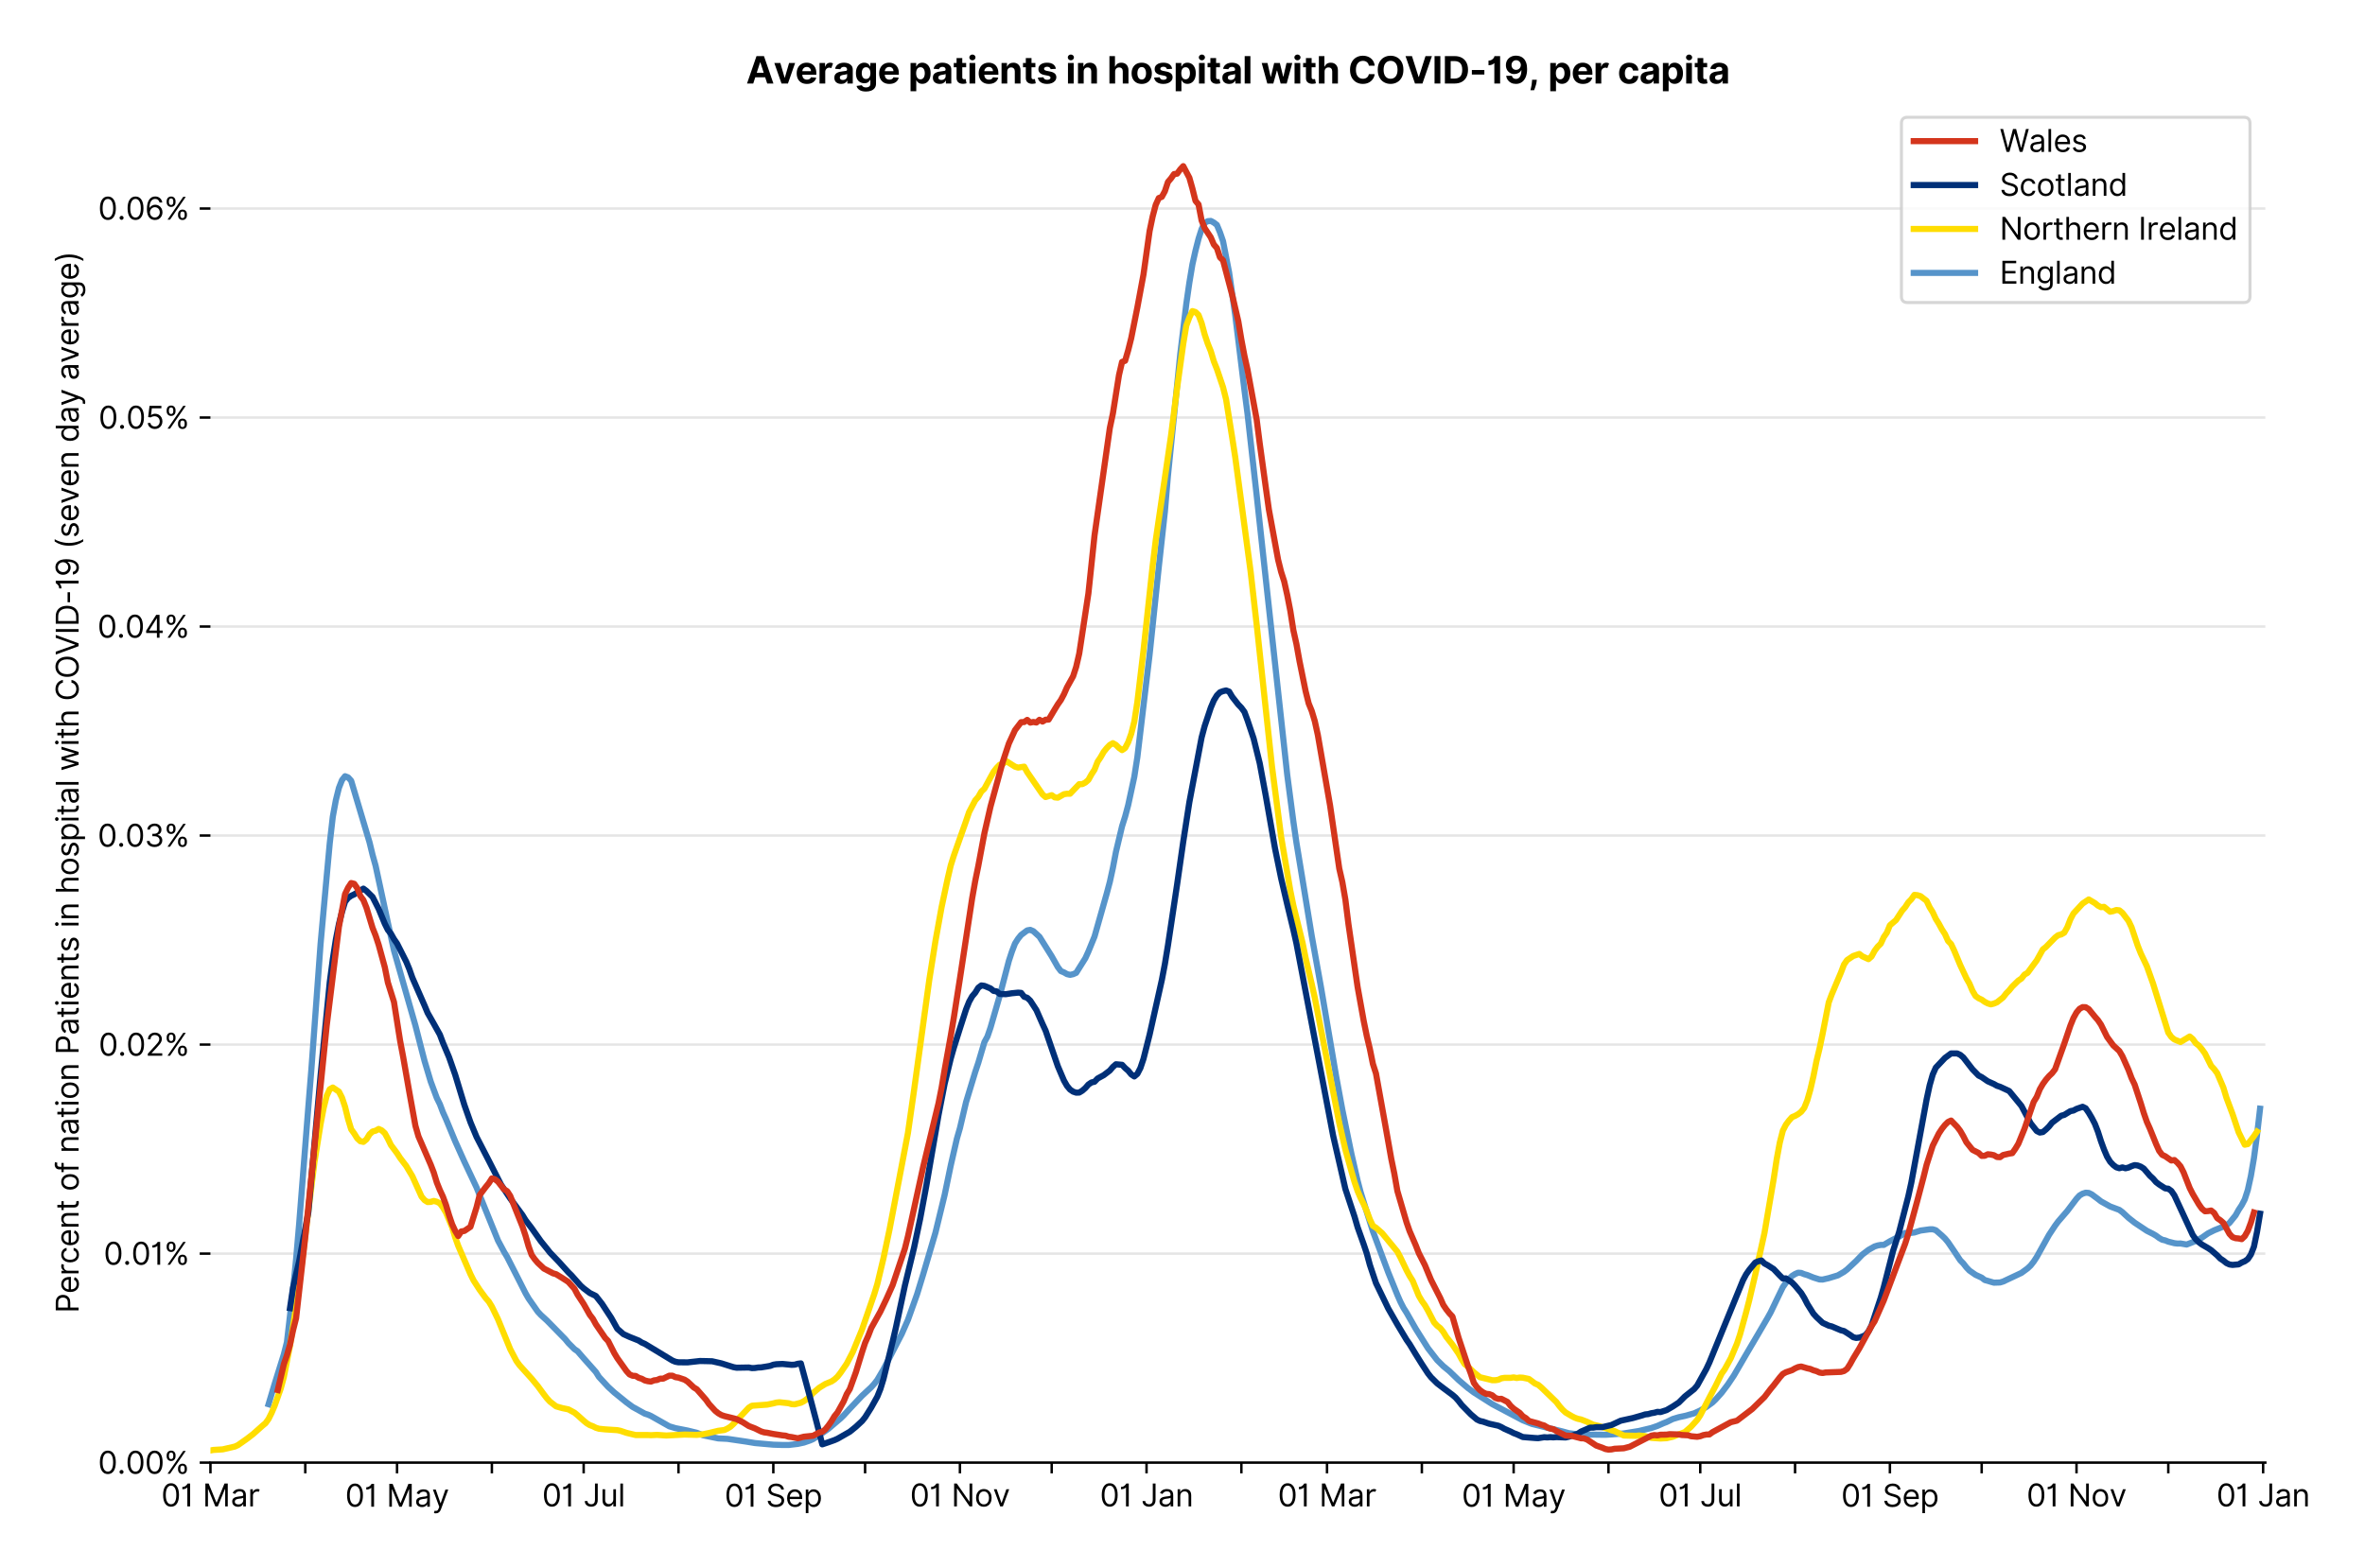 <?xml version="1.0" encoding="utf-8" standalone="no"?>
<!DOCTYPE svg PUBLIC "-//W3C//DTD SVG 1.1//EN"
  "http://www.w3.org/Graphics/SVG/1.1/DTD/svg11.dtd">
<svg xmlns:xlink="http://www.w3.org/1999/xlink" viewBox="0 0 770.657 511.234" xmlns="http://www.w3.org/2000/svg" version="1.1">
 <defs>
  <style type="text/css">*{stroke-linejoin: round; stroke-linecap: butt}</style>
 </defs>
 <g id="figure_1">
  <g id="patch_1">
   <path d="M 0 511.234 
L 770.657 511.234 
L 770.657 0 
L 0 0 
z
" style="fill: #ffffff"/>
  </g>
  <g id="axes_1">
   <g id="patch_2">
    <path d="M 68.575 476.745 
L 738.175 476.745 
L 738.175 33.225 
L 68.575 33.225 
z
" style="fill: #ffffff"/>
   </g>
   <g id="matplotlib.axis_1">
    <g id="xtick_1">
     <g id="line2d_1">
      <defs>
       <path id="mee0853ac20" d="M 0 0 
L 0 3.5 
" style="stroke: #000000; stroke-width: 0.8"/>
      </defs>
      <g>
       <use xlink:href="#mee0853ac20" x="68.575" y="476.745" style="stroke: #000000; stroke-width: 0.8"/>
      </g>
     </g>
     <g id="text_1">
      <!-- 01 Mar -->
      <g transform="translate(52.538 491.018)scale(0.1 -0.1)">
       <defs>
        <path id="Inter-Regular-30" d="M 2000 -64 
Q 1230 -64 806 561 
Q 382 1186 382 2327 
Q 382 3459 809 4088 
Q 1236 4718 2000 4718 
Q 2764 4718 3191 4088 
Q 3618 3459 3618 2327 
Q 3618 1186 3194 561 
Q 2771 -64 2000 -64 
z
M 2000 436 
Q 2509 436 2791 927 
Q 3073 1418 3073 2327 
Q 3073 3234 2789 3730 
Q 2505 4227 2000 4227 
Q 1496 4227 1211 3730 
Q 927 3234 927 2327 
Q 927 1418 1210 927 
Q 1493 436 2000 436 
z
" transform="scale(0.016)"/>
        <path id="Inter-Regular-31" d="M 1973 4655 
L 1973 0 
L 1409 0 
L 1409 3836 
L 1373 3836 
Q 1341 3773 1209 3692 
Q 1077 3611 868 3551 
Q 659 3491 391 3491 
L 391 3964 
Q 661 3964 859 4061 
Q 1057 4159 1190 4291 
Q 1323 4423 1392 4529 
Q 1461 4636 1473 4655 
L 1973 4655 
z
" transform="scale(0.016)"/>
        <path id="Inter-Regular-20" transform="scale(0.016)"/>
        <path id="Inter-Regular-4d" d="M 564 4655 
L 1236 4655 
L 2818 791 
L 2873 791 
L 4455 4655 
L 5127 4655 
L 5127 0 
L 4600 0 
L 4600 3536 
L 4555 3536 
L 3100 0 
L 2591 0 
L 1136 3536 
L 1091 3536 
L 1091 0 
L 564 0 
L 564 4655 
z
" transform="scale(0.016)"/>
        <path id="Inter-Regular-61" d="M 1518 -82 
Q 1186 -82 916 44 
Q 646 170 486 410 
Q 327 650 327 991 
Q 327 1291 445 1478 
Q 564 1666 761 1773 
Q 959 1880 1199 1933 
Q 1439 1986 1682 2018 
Q 2000 2059 2199 2080 
Q 2398 2102 2490 2154 
Q 2582 2207 2582 2336 
L 2582 2355 
Q 2582 2691 2399 2877 
Q 2216 3064 1846 3064 
Q 1461 3064 1243 2895 
Q 1025 2727 936 2536 
L 427 2718 
Q 564 3036 792 3214 
Q 1021 3393 1292 3464 
Q 1564 3536 1827 3536 
Q 1996 3536 2215 3496 
Q 2434 3457 2640 3334 
Q 2846 3211 2982 2963 
Q 3118 2716 3118 2300 
L 3118 0 
L 2582 0 
L 2582 473 
L 2555 473 
Q 2500 359 2373 229 
Q 2246 100 2034 9 
Q 1823 -82 1518 -82 
z
M 1600 400 
Q 1918 400 2137 525 
Q 2357 650 2469 847 
Q 2582 1045 2582 1264 
L 2582 1755 
Q 2548 1714 2433 1681 
Q 2318 1648 2169 1624 
Q 2021 1600 1881 1583 
Q 1741 1566 1655 1555 
Q 1446 1527 1265 1467 
Q 1084 1407 974 1287 
Q 864 1168 864 964 
Q 864 684 1072 542 
Q 1280 400 1600 400 
z
" transform="scale(0.016)"/>
        <path id="Inter-Regular-72" d="M 491 0 
L 491 3491 
L 1009 3491 
L 1009 2964 
L 1046 2964 
Q 1139 3223 1389 3384 
Q 1639 3545 1955 3545 
Q 2100 3545 2209 3511 
Q 2318 3477 2400 3418 
L 2218 2964 
Q 2161 2993 2085 3010 
Q 2009 3027 1909 3027 
Q 1527 3027 1277 2794 
Q 1027 2561 1027 2209 
L 1027 0 
L 491 0 
z
" transform="scale(0.016)"/>
       </defs>
       <use xlink:href="#Inter-Regular-30"/>
       <use xlink:href="#Inter-Regular-31" x="62.5"/>
       <use xlink:href="#Inter-Regular-20" x="106.676"/>
       <use xlink:href="#Inter-Regular-4d" x="134.801"/>
       <use xlink:href="#Inter-Regular-61" x="225.994"/>
       <use xlink:href="#Inter-Regular-72" x="282.386"/>
      </g>
     </g>
    </g>
    <g id="xtick_2">
     <g id="line2d_2">
      <g>
       <use xlink:href="#mee0853ac20" x="99.477" y="476.745" style="stroke: #000000; stroke-width: 0.8"/>
      </g>
     </g>
    </g>
    <g id="xtick_3">
     <g id="line2d_3">
      <g>
       <use xlink:href="#mee0853ac20" x="129.382" y="476.745" style="stroke: #000000; stroke-width: 0.8"/>
      </g>
     </g>
     <g id="text_2">
      <!-- 01 May -->
      <g transform="translate(112.479 491.117)scale(0.1 -0.1)">
       <defs>
        <path id="Inter-Regular-79" d="M 818 -1355 
Q 682 -1355 575 -1333 
Q 468 -1311 427 -1291 
L 564 -818 
Q 857 -893 1053 -814 
Q 1250 -736 1391 -345 
L 1509 -18 
L 218 3491 
L 800 3491 
L 1764 709 
L 1800 709 
L 2764 3491 
L 3346 3491 
L 1846 -564 
Q 1550 -1355 818 -1355 
z
" transform="scale(0.016)"/>
       </defs>
       <use xlink:href="#Inter-Regular-30"/>
       <use xlink:href="#Inter-Regular-31" x="62.5"/>
       <use xlink:href="#Inter-Regular-20" x="106.676"/>
       <use xlink:href="#Inter-Regular-4d" x="134.801"/>
       <use xlink:href="#Inter-Regular-61" x="225.994"/>
       <use xlink:href="#Inter-Regular-79" x="282.386"/>
      </g>
     </g>
    </g>
    <g id="xtick_4">
     <g id="line2d_4">
      <g>
       <use xlink:href="#mee0853ac20" x="160.285" y="476.745" style="stroke: #000000; stroke-width: 0.8"/>
      </g>
     </g>
    </g>
    <g id="xtick_5">
     <g id="line2d_5">
      <g>
       <use xlink:href="#mee0853ac20" x="190.19" y="476.745" style="stroke: #000000; stroke-width: 0.8"/>
      </g>
     </g>
     <g id="text_3">
      <!-- 01 Jul -->
      <g transform="translate(176.646 491.018)scale(0.1 -0.1)">
       <defs>
        <path id="Inter-Regular-4a" d="M 2346 4655 
L 2909 4655 
L 2909 1327 
Q 2909 657 2549 296 
Q 2189 -64 1582 -64 
Q 1200 -64 902 76 
Q 605 216 434 475 
Q 264 734 264 1091 
L 818 1091 
Q 818 795 1034 615 
Q 1250 436 1582 436 
Q 1948 436 2147 664 
Q 2346 893 2346 1327 
L 2346 4655 
z
" transform="scale(0.016)"/>
        <path id="Inter-Regular-75" d="M 2691 1427 
L 2691 3491 
L 3227 3491 
L 3227 0 
L 2691 0 
L 2691 591 
L 2655 591 
Q 2532 325 2273 140 
Q 2014 -45 1618 -45 
Q 1127 -45 809 280 
Q 491 605 491 1273 
L 491 3491 
L 1027 3491 
L 1027 1309 
Q 1027 927 1242 700 
Q 1457 473 1791 473 
Q 1991 473 2199 575 
Q 2407 677 2549 888 
Q 2691 1100 2691 1427 
z
" transform="scale(0.016)"/>
        <path id="Inter-Regular-6c" d="M 1027 4655 
L 1027 0 
L 491 0 
L 491 4655 
L 1027 4655 
z
" transform="scale(0.016)"/>
       </defs>
       <use xlink:href="#Inter-Regular-30"/>
       <use xlink:href="#Inter-Regular-31" x="62.5"/>
       <use xlink:href="#Inter-Regular-20" x="106.676"/>
       <use xlink:href="#Inter-Regular-4a" x="134.801"/>
       <use xlink:href="#Inter-Regular-75" x="189.063"/>
       <use xlink:href="#Inter-Regular-6c" x="247.159"/>
      </g>
     </g>
    </g>
    <g id="xtick_6">
     <g id="line2d_6">
      <g>
       <use xlink:href="#mee0853ac20" x="221.092" y="476.745" style="stroke: #000000; stroke-width: 0.8"/>
      </g>
     </g>
    </g>
    <g id="xtick_7">
     <g id="line2d_7">
      <g>
       <use xlink:href="#mee0853ac20" x="251.994" y="476.745" style="stroke: #000000; stroke-width: 0.8"/>
      </g>
     </g>
     <g id="text_4">
      <!-- 01 Sep -->
      <g transform="translate(236.107 491.117)scale(0.1 -0.1)">
       <defs>
        <path id="Inter-Regular-53" d="M 3109 3491 
Q 3068 3836 2777 4027 
Q 2486 4218 2064 4218 
Q 1600 4218 1318 3999 
Q 1036 3780 1036 3445 
Q 1036 3195 1189 3042 
Q 1343 2889 1553 2803 
Q 1764 2718 1936 2673 
L 2409 2545 
Q 2591 2498 2815 2414 
Q 3039 2330 3244 2185 
Q 3450 2041 3584 1816 
Q 3718 1591 3718 1264 
Q 3718 886 3521 581 
Q 3325 277 2949 97 
Q 2573 -82 2036 -82 
Q 1286 -82 845 272 
Q 405 627 364 1200 
L 946 1200 
Q 968 936 1124 764 
Q 1280 593 1519 510 
Q 1759 427 2036 427 
Q 2359 427 2616 533 
Q 2873 639 3023 828 
Q 3173 1018 3173 1273 
Q 3173 1505 3043 1650 
Q 2914 1795 2702 1886 
Q 2491 1977 2246 2045 
L 1673 2209 
Q 1127 2366 809 2657 
Q 491 2948 491 3418 
Q 491 3809 703 4101 
Q 916 4393 1276 4555 
Q 1636 4718 2082 4718 
Q 2532 4718 2882 4558 
Q 3232 4398 3437 4120 
Q 3643 3843 3655 3491 
L 3109 3491 
z
" transform="scale(0.016)"/>
        <path id="Inter-Regular-65" d="M 1955 -73 
Q 1450 -73 1085 151 
Q 721 375 524 778 
Q 327 1182 327 1718 
Q 327 2255 524 2665 
Q 721 3075 1074 3305 
Q 1427 3536 1900 3536 
Q 2173 3536 2439 3445 
Q 2705 3355 2923 3151 
Q 3141 2948 3270 2614 
Q 3400 2280 3400 1791 
L 3400 1564 
L 866 1564 
Q 884 1005 1183 707 
Q 1482 409 1955 409 
Q 2271 409 2498 545 
Q 2725 682 2827 955 
L 3346 809 
Q 3223 414 2854 170 
Q 2486 -73 1955 -73 
z
M 866 2027 
L 2855 2027 
Q 2855 2470 2595 2762 
Q 2336 3055 1900 3055 
Q 1593 3055 1368 2911 
Q 1143 2768 1013 2533 
Q 884 2298 866 2027 
z
" transform="scale(0.016)"/>
        <path id="Inter-Regular-70" d="M 491 -1309 
L 491 3491 
L 1009 3491 
L 1009 2936 
L 1073 2936 
Q 1132 3027 1237 3169 
Q 1343 3311 1542 3423 
Q 1741 3536 2082 3536 
Q 2523 3536 2859 3315 
Q 3196 3095 3384 2690 
Q 3573 2286 3573 1736 
Q 3573 1182 3384 776 
Q 3196 370 2861 148 
Q 2527 -73 2091 -73 
Q 1755 -73 1552 39 
Q 1350 152 1241 296 
Q 1132 441 1073 536 
L 1027 536 
L 1027 -1309 
L 491 -1309 
z
M 1018 1745 
Q 1018 1152 1276 780 
Q 1534 409 2018 409 
Q 2355 409 2581 587 
Q 2807 766 2921 1069 
Q 3036 1373 3036 1745 
Q 3036 2114 2923 2410 
Q 2811 2707 2585 2881 
Q 2359 3055 2018 3055 
Q 1527 3055 1272 2693 
Q 1018 2332 1018 1745 
z
" transform="scale(0.016)"/>
       </defs>
       <use xlink:href="#Inter-Regular-30"/>
       <use xlink:href="#Inter-Regular-31" x="62.5"/>
       <use xlink:href="#Inter-Regular-20" x="106.676"/>
       <use xlink:href="#Inter-Regular-53" x="134.801"/>
       <use xlink:href="#Inter-Regular-65" x="198.58"/>
       <use xlink:href="#Inter-Regular-70" x="256.818"/>
      </g>
     </g>
    </g>
    <g id="xtick_8">
     <g id="line2d_8">
      <g>
       <use xlink:href="#mee0853ac20" x="281.9" y="476.745" style="stroke: #000000; stroke-width: 0.8"/>
      </g>
     </g>
    </g>
    <g id="xtick_9">
     <g id="line2d_9">
      <g>
       <use xlink:href="#mee0853ac20" x="312.802" y="476.745" style="stroke: #000000; stroke-width: 0.8"/>
      </g>
     </g>
     <g id="text_5">
      <!-- 01 Nov -->
      <g transform="translate(296.531 491.018)scale(0.1 -0.1)">
       <defs>
        <path id="Inter-Regular-4e" d="M 4255 4655 
L 4255 0 
L 3709 0 
L 1173 3655 
L 1127 3655 
L 1127 0 
L 564 0 
L 564 4655 
L 1109 4655 
L 3655 991 
L 3700 991 
L 3700 4655 
L 4255 4655 
z
" transform="scale(0.016)"/>
        <path id="Inter-Regular-6f" d="M 1909 -73 
Q 1436 -73 1080 152 
Q 725 377 526 781 
Q 327 1186 327 1727 
Q 327 2273 526 2679 
Q 725 3086 1080 3311 
Q 1436 3536 1909 3536 
Q 2382 3536 2737 3311 
Q 3093 3086 3292 2679 
Q 3491 2273 3491 1727 
Q 3491 1186 3292 781 
Q 3093 377 2737 152 
Q 2382 -73 1909 -73 
z
M 1909 409 
Q 2268 409 2500 593 
Q 2732 777 2843 1077 
Q 2955 1377 2955 1727 
Q 2955 2077 2843 2379 
Q 2732 2682 2500 2868 
Q 2268 3055 1909 3055 
Q 1550 3055 1318 2868 
Q 1086 2682 975 2379 
Q 864 2077 864 1727 
Q 864 1377 975 1077 
Q 1086 777 1318 593 
Q 1550 409 1909 409 
z
" transform="scale(0.016)"/>
        <path id="Inter-Regular-76" d="M 3346 3491 
L 2055 0 
L 1509 0 
L 218 3491 
L 800 3491 
L 1764 709 
L 1800 709 
L 2764 3491 
L 3346 3491 
z
" transform="scale(0.016)"/>
       </defs>
       <use xlink:href="#Inter-Regular-30"/>
       <use xlink:href="#Inter-Regular-31" x="62.5"/>
       <use xlink:href="#Inter-Regular-20" x="106.676"/>
       <use xlink:href="#Inter-Regular-4e" x="134.801"/>
       <use xlink:href="#Inter-Regular-6f" x="210.085"/>
       <use xlink:href="#Inter-Regular-76" x="269.744"/>
      </g>
     </g>
    </g>
    <g id="xtick_10">
     <g id="line2d_10">
      <g>
       <use xlink:href="#mee0853ac20" x="342.707" y="476.745" style="stroke: #000000; stroke-width: 0.8"/>
      </g>
     </g>
    </g>
    <g id="xtick_11">
     <g id="line2d_11">
      <g>
       <use xlink:href="#mee0853ac20" x="373.609" y="476.745" style="stroke: #000000; stroke-width: 0.8"/>
      </g>
     </g>
     <g id="text_6">
      <!-- 01 Jan -->
      <g transform="translate(358.41 491.018)scale(0.1 -0.1)">
       <defs>
        <path id="Inter-Regular-6e" d="M 1027 2100 
L 1027 0 
L 491 0 
L 491 3491 
L 1009 3491 
L 1009 2945 
L 1055 2945 
Q 1177 3211 1427 3373 
Q 1677 3536 2073 3536 
Q 2602 3536 2928 3211 
Q 3255 2886 3255 2218 
L 3255 0 
L 2718 0 
L 2718 2182 
Q 2718 2593 2504 2824 
Q 2291 3055 1918 3055 
Q 1534 3055 1280 2806 
Q 1027 2557 1027 2100 
z
" transform="scale(0.016)"/>
       </defs>
       <use xlink:href="#Inter-Regular-30"/>
       <use xlink:href="#Inter-Regular-31" x="62.5"/>
       <use xlink:href="#Inter-Regular-20" x="106.676"/>
       <use xlink:href="#Inter-Regular-4a" x="134.801"/>
       <use xlink:href="#Inter-Regular-61" x="189.063"/>
       <use xlink:href="#Inter-Regular-6e" x="245.455"/>
      </g>
     </g>
    </g>
    <g id="xtick_12">
     <g id="line2d_12">
      <g>
       <use xlink:href="#mee0853ac20" x="404.511" y="476.745" style="stroke: #000000; stroke-width: 0.8"/>
      </g>
     </g>
    </g>
    <g id="xtick_13">
     <g id="line2d_13">
      <g>
       <use xlink:href="#mee0853ac20" x="432.423" y="476.745" style="stroke: #000000; stroke-width: 0.8"/>
      </g>
     </g>
     <g id="text_7">
      <!-- 01 Mar -->
      <g transform="translate(416.386 491.018)scale(0.1 -0.1)">
       <use xlink:href="#Inter-Regular-30"/>
       <use xlink:href="#Inter-Regular-31" x="62.5"/>
       <use xlink:href="#Inter-Regular-20" x="106.676"/>
       <use xlink:href="#Inter-Regular-4d" x="134.801"/>
       <use xlink:href="#Inter-Regular-61" x="225.994"/>
       <use xlink:href="#Inter-Regular-72" x="282.386"/>
      </g>
     </g>
    </g>
    <g id="xtick_14">
     <g id="line2d_14">
      <g>
       <use xlink:href="#mee0853ac20" x="463.325" y="476.745" style="stroke: #000000; stroke-width: 0.8"/>
      </g>
     </g>
    </g>
    <g id="xtick_15">
     <g id="line2d_15">
      <g>
       <use xlink:href="#mee0853ac20" x="493.231" y="476.745" style="stroke: #000000; stroke-width: 0.8"/>
      </g>
     </g>
     <g id="text_8">
      <!-- 01 May -->
      <g transform="translate(476.327 491.117)scale(0.1 -0.1)">
       <use xlink:href="#Inter-Regular-30"/>
       <use xlink:href="#Inter-Regular-31" x="62.5"/>
       <use xlink:href="#Inter-Regular-20" x="106.676"/>
       <use xlink:href="#Inter-Regular-4d" x="134.801"/>
       <use xlink:href="#Inter-Regular-61" x="225.994"/>
       <use xlink:href="#Inter-Regular-79" x="282.386"/>
      </g>
     </g>
    </g>
    <g id="xtick_16">
     <g id="line2d_16">
      <g>
       <use xlink:href="#mee0853ac20" x="524.133" y="476.745" style="stroke: #000000; stroke-width: 0.8"/>
      </g>
     </g>
    </g>
    <g id="xtick_17">
     <g id="line2d_17">
      <g>
       <use xlink:href="#mee0853ac20" x="554.038" y="476.745" style="stroke: #000000; stroke-width: 0.8"/>
      </g>
     </g>
     <g id="text_9">
      <!-- 01 Jul -->
      <g transform="translate(540.494 491.018)scale(0.1 -0.1)">
       <use xlink:href="#Inter-Regular-30"/>
       <use xlink:href="#Inter-Regular-31" x="62.5"/>
       <use xlink:href="#Inter-Regular-20" x="106.676"/>
       <use xlink:href="#Inter-Regular-4a" x="134.801"/>
       <use xlink:href="#Inter-Regular-75" x="189.063"/>
       <use xlink:href="#Inter-Regular-6c" x="247.159"/>
      </g>
     </g>
    </g>
    <g id="xtick_18">
     <g id="line2d_18">
      <g>
       <use xlink:href="#mee0853ac20" x="584.94" y="476.745" style="stroke: #000000; stroke-width: 0.8"/>
      </g>
     </g>
    </g>
    <g id="xtick_19">
     <g id="line2d_19">
      <g>
       <use xlink:href="#mee0853ac20" x="615.842" y="476.745" style="stroke: #000000; stroke-width: 0.8"/>
      </g>
     </g>
     <g id="text_10">
      <!-- 01 Sep -->
      <g transform="translate(599.955 491.117)scale(0.1 -0.1)">
       <use xlink:href="#Inter-Regular-30"/>
       <use xlink:href="#Inter-Regular-31" x="62.5"/>
       <use xlink:href="#Inter-Regular-20" x="106.676"/>
       <use xlink:href="#Inter-Regular-53" x="134.801"/>
       <use xlink:href="#Inter-Regular-65" x="198.58"/>
       <use xlink:href="#Inter-Regular-70" x="256.818"/>
      </g>
     </g>
    </g>
    <g id="xtick_20">
     <g id="line2d_20">
      <g>
       <use xlink:href="#mee0853ac20" x="645.748" y="476.745" style="stroke: #000000; stroke-width: 0.8"/>
      </g>
     </g>
    </g>
    <g id="xtick_21">
     <g id="line2d_21">
      <g>
       <use xlink:href="#mee0853ac20" x="676.65" y="476.745" style="stroke: #000000; stroke-width: 0.8"/>
      </g>
     </g>
     <g id="text_11">
      <!-- 01 Nov -->
      <g transform="translate(660.379 491.018)scale(0.1 -0.1)">
       <use xlink:href="#Inter-Regular-30"/>
       <use xlink:href="#Inter-Regular-31" x="62.5"/>
       <use xlink:href="#Inter-Regular-20" x="106.676"/>
       <use xlink:href="#Inter-Regular-4e" x="134.801"/>
       <use xlink:href="#Inter-Regular-6f" x="210.085"/>
       <use xlink:href="#Inter-Regular-76" x="269.744"/>
      </g>
     </g>
    </g>
    <g id="xtick_22">
     <g id="line2d_22">
      <g>
       <use xlink:href="#mee0853ac20" x="706.555" y="476.745" style="stroke: #000000; stroke-width: 0.8"/>
      </g>
     </g>
    </g>
    <g id="xtick_23">
     <g id="line2d_23">
      <g>
       <use xlink:href="#mee0853ac20" x="737.457" y="476.745" style="stroke: #000000; stroke-width: 0.8"/>
      </g>
     </g>
     <g id="text_12">
      <!-- 01 Jan -->
      <g transform="translate(722.258 491.018)scale(0.1 -0.1)">
       <use xlink:href="#Inter-Regular-30"/>
       <use xlink:href="#Inter-Regular-31" x="62.5"/>
       <use xlink:href="#Inter-Regular-20" x="106.676"/>
       <use xlink:href="#Inter-Regular-4a" x="134.801"/>
       <use xlink:href="#Inter-Regular-61" x="189.063"/>
       <use xlink:href="#Inter-Regular-6e" x="245.455"/>
      </g>
     </g>
    </g>
   </g>
   <g id="matplotlib.axis_2">
    <g id="ytick_1">
     <g id="line2d_24">
      <path d="M 68.575 476.745 
L 738.175 476.745 
" clip-path="url(#pb705bfda4b)" style="fill: none; stroke: #e5e5e5; stroke-width: 0.8; stroke-linecap: square"/>
     </g>
     <g id="line2d_25">
      <defs>
       <path id="m300d97b864" d="M 0 0 
L -3.5 0 
" style="stroke: #000000; stroke-width: 0.8"/>
      </defs>
      <g>
       <use xlink:href="#m300d97b864" x="68.575" y="476.745" style="stroke: #000000; stroke-width: 0.8"/>
      </g>
     </g>
     <g id="text_13">
      <!-- 0.00% -->
      <g transform="translate(31.944 480.382)scale(0.1 -0.1)">
       <defs>
        <path id="Inter-Regular-2e" d="M 882 -36 
Q 714 -36 593 84 
Q 473 205 473 373 
Q 473 541 593 661 
Q 714 782 882 782 
Q 1050 782 1170 661 
Q 1291 541 1291 373 
Q 1291 205 1170 84 
Q 1050 -36 882 -36 
z
" transform="scale(0.016)"/>
        <path id="Inter-Regular-25" d="M 2855 873 
L 2855 1118 
Q 2855 1373 2960 1585 
Q 3066 1798 3269 1926 
Q 3473 2055 3764 2055 
Q 4059 2055 4259 1926 
Q 4459 1798 4561 1585 
Q 4664 1373 4664 1118 
L 4664 873 
Q 4664 618 4560 405 
Q 4457 193 4256 64 
Q 4055 -64 3764 -64 
Q 3468 -64 3266 64 
Q 3064 193 2959 405 
Q 2855 618 2855 873 
z
M 536 3536 
L 536 3782 
Q 536 4036 642 4248 
Q 748 4461 951 4589 
Q 1155 4718 1446 4718 
Q 1741 4718 1941 4589 
Q 2141 4461 2243 4248 
Q 2346 4036 2346 3782 
L 2346 3536 
Q 2346 3282 2242 3069 
Q 2139 2857 1937 2728 
Q 1736 2600 1446 2600 
Q 1150 2600 948 2728 
Q 746 2857 641 3069 
Q 536 3282 536 3536 
z
M 709 0 
L 3909 4655 
L 4427 4655 
L 1227 0 
L 709 0 
z
M 3318 1118 
L 3318 873 
Q 3318 661 3418 494 
Q 3518 327 3764 327 
Q 4002 327 4101 494 
Q 4200 661 4200 873 
L 4200 1118 
Q 4200 1330 4104 1497 
Q 4009 1664 3764 1664 
Q 3525 1664 3421 1497 
Q 3318 1330 3318 1118 
z
M 1000 3782 
L 1000 3536 
Q 1000 3325 1100 3158 
Q 1200 2991 1446 2991 
Q 1684 2991 1783 3158 
Q 1882 3325 1882 3536 
L 1882 3782 
Q 1882 3993 1786 4160 
Q 1691 4327 1446 4327 
Q 1207 4327 1103 4160 
Q 1000 3993 1000 3782 
z
" transform="scale(0.016)"/>
       </defs>
       <use xlink:href="#Inter-Regular-30"/>
       <use xlink:href="#Inter-Regular-2e" x="62.5"/>
       <use xlink:href="#Inter-Regular-30" x="90.057"/>
       <use xlink:href="#Inter-Regular-30" x="152.557"/>
       <use xlink:href="#Inter-Regular-25" x="215.057"/>
      </g>
     </g>
    </g>
    <g id="ytick_2">
     <g id="line2d_26">
      <path d="M 68.575 408.615 
L 738.175 408.615 
" clip-path="url(#pb705bfda4b)" style="fill: none; stroke: #e5e5e5; stroke-width: 0.8; stroke-linecap: square"/>
     </g>
     <g id="line2d_27">
      <g>
       <use xlink:href="#m300d97b864" x="68.575" y="408.615" style="stroke: #000000; stroke-width: 0.8"/>
      </g>
     </g>
     <g id="text_14">
      <!-- 0.01% -->
      <g transform="translate(33.777 412.252)scale(0.1 -0.1)">
       <use xlink:href="#Inter-Regular-30"/>
       <use xlink:href="#Inter-Regular-2e" x="62.5"/>
       <use xlink:href="#Inter-Regular-30" x="90.057"/>
       <use xlink:href="#Inter-Regular-31" x="152.557"/>
       <use xlink:href="#Inter-Regular-25" x="196.733"/>
      </g>
     </g>
    </g>
    <g id="ytick_3">
     <g id="line2d_28">
      <path d="M 68.575 340.486 
L 738.175 340.486 
" clip-path="url(#pb705bfda4b)" style="fill: none; stroke: #e5e5e5; stroke-width: 0.8; stroke-linecap: square"/>
     </g>
     <g id="line2d_29">
      <g>
       <use xlink:href="#m300d97b864" x="68.575" y="340.486" style="stroke: #000000; stroke-width: 0.8"/>
      </g>
     </g>
     <g id="text_15">
      <!-- 0.02% -->
      <g transform="translate(32.142 344.122)scale(0.1 -0.1)">
       <defs>
        <path id="Inter-Regular-32" d="M 482 0 
L 482 409 
L 2018 2091 
Q 2289 2386 2464 2605 
Q 2639 2825 2724 3019 
Q 2809 3214 2809 3427 
Q 2809 3795 2553 4011 
Q 2298 4227 1918 4227 
Q 1514 4227 1275 3985 
Q 1036 3743 1036 3345 
L 500 3345 
Q 500 3755 688 4064 
Q 877 4373 1203 4545 
Q 1530 4718 1936 4718 
Q 2346 4718 2661 4545 
Q 2977 4373 3156 4079 
Q 3336 3786 3336 3427 
Q 3336 3170 3244 2926 
Q 3152 2682 2926 2383 
Q 2700 2084 2300 1655 
L 1255 536 
L 1255 500 
L 3418 500 
L 3418 0 
L 482 0 
z
" transform="scale(0.016)"/>
       </defs>
       <use xlink:href="#Inter-Regular-30"/>
       <use xlink:href="#Inter-Regular-2e" x="62.5"/>
       <use xlink:href="#Inter-Regular-30" x="90.057"/>
       <use xlink:href="#Inter-Regular-32" x="152.557"/>
       <use xlink:href="#Inter-Regular-25" x="213.068"/>
      </g>
     </g>
    </g>
    <g id="ytick_4">
     <g id="line2d_30">
      <path d="M 68.575 272.356 
L 738.175 272.356 
" clip-path="url(#pb705bfda4b)" style="fill: none; stroke: #e5e5e5; stroke-width: 0.8; stroke-linecap: square"/>
     </g>
     <g id="line2d_31">
      <g>
       <use xlink:href="#m300d97b864" x="68.575" y="272.356" style="stroke: #000000; stroke-width: 0.8"/>
      </g>
     </g>
     <g id="text_16">
      <!-- 0.03% -->
      <g transform="translate(31.83 275.993)scale(0.1 -0.1)">
       <defs>
        <path id="Inter-Regular-33" d="M 2055 -64 
Q 1605 -64 1253 90 
Q 902 245 696 521 
Q 491 798 473 1164 
L 1046 1164 
Q 1071 827 1356 631 
Q 1641 436 2046 436 
Q 2493 436 2783 664 
Q 3073 893 3073 1264 
Q 3073 1650 2787 1893 
Q 2502 2136 1973 2136 
L 1600 2136 
L 1600 2636 
L 1973 2636 
Q 2386 2636 2647 2856 
Q 2909 3077 2909 3445 
Q 2909 3798 2679 4012 
Q 2450 4227 2064 4227 
Q 1823 4227 1610 4139 
Q 1398 4052 1264 3887 
Q 1130 3723 1118 3491 
L 573 3491 
Q 586 3857 793 4133 
Q 1000 4409 1335 4563 
Q 1671 4718 2073 4718 
Q 2505 4718 2814 4544 
Q 3123 4370 3289 4086 
Q 3455 3802 3455 3473 
Q 3455 3080 3249 2802 
Q 3043 2525 2691 2418 
L 2691 2382 
Q 3132 2309 3379 2008 
Q 3627 1707 3627 1264 
Q 3627 884 3421 583 
Q 3216 282 2861 109 
Q 2507 -64 2055 -64 
z
" transform="scale(0.016)"/>
       </defs>
       <use xlink:href="#Inter-Regular-30"/>
       <use xlink:href="#Inter-Regular-2e" x="62.5"/>
       <use xlink:href="#Inter-Regular-30" x="90.057"/>
       <use xlink:href="#Inter-Regular-33" x="152.557"/>
       <use xlink:href="#Inter-Regular-25" x="216.193"/>
      </g>
     </g>
    </g>
    <g id="ytick_5">
     <g id="line2d_32">
      <path d="M 68.575 204.226 
L 738.175 204.226 
" clip-path="url(#pb705bfda4b)" style="fill: none; stroke: #e5e5e5; stroke-width: 0.8; stroke-linecap: square"/>
     </g>
     <g id="line2d_33">
      <g>
       <use xlink:href="#m300d97b864" x="68.575" y="204.226" style="stroke: #000000; stroke-width: 0.8"/>
      </g>
     </g>
     <g id="text_17">
      <!-- 0.04% -->
      <g transform="translate(31.773 207.863)scale(0.1 -0.1)">
       <defs>
        <path id="Inter-Regular-34" d="M 373 955 
L 373 1418 
L 2418 4655 
L 3100 4655 
L 3100 1455 
L 3736 1455 
L 3736 955 
L 3100 955 
L 3100 0 
L 2564 0 
L 2564 955 
L 373 955 
z
M 2564 1455 
L 2564 3936 
L 2527 3936 
L 982 1491 
L 982 1455 
L 2564 1455 
z
" transform="scale(0.016)"/>
       </defs>
       <use xlink:href="#Inter-Regular-30"/>
       <use xlink:href="#Inter-Regular-2e" x="62.5"/>
       <use xlink:href="#Inter-Regular-30" x="90.057"/>
       <use xlink:href="#Inter-Regular-34" x="152.557"/>
       <use xlink:href="#Inter-Regular-25" x="216.761"/>
      </g>
     </g>
    </g>
    <g id="ytick_6">
     <g id="line2d_34">
      <path d="M 68.575 136.097 
L 738.175 136.097 
" clip-path="url(#pb705bfda4b)" style="fill: none; stroke: #e5e5e5; stroke-width: 0.8; stroke-linecap: square"/>
     </g>
     <g id="line2d_35">
      <g>
       <use xlink:href="#m300d97b864" x="68.575" y="136.097" style="stroke: #000000; stroke-width: 0.8"/>
      </g>
     </g>
     <g id="text_18">
      <!-- 0.05% -->
      <g transform="translate(32.114 139.733)scale(0.1 -0.1)">
       <defs>
        <path id="Inter-Regular-35" d="M 1936 -64 
Q 1536 -64 1216 95 
Q 896 255 702 532 
Q 509 809 491 1164 
L 1036 1164 
Q 1068 848 1324 642 
Q 1580 436 1936 436 
Q 2223 436 2447 570 
Q 2671 705 2799 940 
Q 2927 1175 2927 1473 
Q 2927 1777 2794 2017 
Q 2661 2257 2429 2395 
Q 2198 2534 1900 2536 
Q 1686 2539 1461 2472 
Q 1236 2405 1091 2300 
L 564 2364 
L 846 4655 
L 3264 4655 
L 3264 4155 
L 1318 4155 
L 1155 2782 
L 1182 2782 
Q 1325 2895 1541 2970 
Q 1757 3045 1991 3045 
Q 2418 3045 2753 2842 
Q 3089 2639 3281 2286 
Q 3473 1934 3473 1482 
Q 3473 1036 3274 687 
Q 3075 339 2727 137 
Q 2380 -64 1936 -64 
z
" transform="scale(0.016)"/>
       </defs>
       <use xlink:href="#Inter-Regular-30"/>
       <use xlink:href="#Inter-Regular-2e" x="62.5"/>
       <use xlink:href="#Inter-Regular-30" x="90.057"/>
       <use xlink:href="#Inter-Regular-35" x="152.557"/>
       <use xlink:href="#Inter-Regular-25" x="213.352"/>
      </g>
     </g>
    </g>
    <g id="ytick_7">
     <g id="line2d_36">
      <path d="M 68.575 67.967 
L 738.175 67.967 
" clip-path="url(#pb705bfda4b)" style="fill: none; stroke: #e5e5e5; stroke-width: 0.8; stroke-linecap: square"/>
     </g>
     <g id="line2d_37">
      <g>
       <use xlink:href="#m300d97b864" x="68.575" y="67.967" style="stroke: #000000; stroke-width: 0.8"/>
      </g>
     </g>
     <g id="text_19">
      <!-- 0.06% -->
      <g transform="translate(31.958 71.604)scale(0.1 -0.1)">
       <defs>
        <path id="Inter-Regular-36" d="M 2027 -64 
Q 1741 -59 1454 45 
Q 1168 150 932 399 
Q 696 648 552 1074 
Q 409 1500 409 2145 
Q 409 3386 861 4056 
Q 1314 4727 2100 4727 
Q 2686 4727 3073 4384 
Q 3461 4041 3546 3491 
L 2991 3491 
Q 2914 3811 2691 4019 
Q 2468 4227 2100 4227 
Q 1559 4227 1249 3755 
Q 939 3284 936 2427 
L 973 2427 
Q 1164 2716 1461 2880 
Q 1759 3045 2118 3045 
Q 2518 3045 2850 2846 
Q 3182 2648 3382 2299 
Q 3582 1950 3582 1500 
Q 3582 1068 3389 710 
Q 3196 352 2847 142 
Q 2498 -68 2027 -64 
z
M 2027 436 
Q 2314 436 2542 579 
Q 2771 723 2903 964 
Q 3036 1205 3036 1500 
Q 3036 1789 2908 2026 
Q 2780 2264 2556 2404 
Q 2332 2545 2046 2545 
Q 1757 2545 1525 2397 
Q 1293 2250 1157 2010 
Q 1021 1770 1018 1491 
Q 1018 1214 1149 973 
Q 1280 732 1508 584 
Q 1736 436 2027 436 
z
" transform="scale(0.016)"/>
       </defs>
       <use xlink:href="#Inter-Regular-30"/>
       <use xlink:href="#Inter-Regular-2e" x="62.5"/>
       <use xlink:href="#Inter-Regular-30" x="90.057"/>
       <use xlink:href="#Inter-Regular-36" x="152.557"/>
       <use xlink:href="#Inter-Regular-25" x="214.915"/>
      </g>
     </g>
    </g>
    <g id="text_20">
     <!-- Percent of nation Patients in hospital with COVID-19 (seven day average) -->
     <g transform="translate(25.614 428.013)rotate(-90)scale(0.1 -0.1)">
      <defs>
       <path id="Inter-Regular-50" d="M 564 0 
L 564 4655 
L 2136 4655 
Q 2684 4655 3033 4458 
Q 3382 4261 3550 3927 
Q 3718 3593 3718 3182 
Q 3718 2770 3551 2434 
Q 3384 2098 3036 1899 
Q 2689 1700 2146 1700 
L 1127 1700 
L 1127 0 
L 564 0 
z
M 1127 2200 
L 2127 2200 
Q 2689 2200 2926 2482 
Q 3164 2764 3164 3182 
Q 3164 3602 2925 3878 
Q 2686 4155 2118 4155 
L 1127 4155 
L 1127 2200 
z
" transform="scale(0.016)"/>
       <path id="Inter-Regular-63" d="M 1909 -73 
Q 1418 -73 1063 159 
Q 709 391 518 798 
Q 327 1205 327 1727 
Q 327 2259 524 2667 
Q 721 3075 1074 3305 
Q 1427 3536 1900 3536 
Q 2268 3536 2563 3400 
Q 2859 3264 3047 3018 
Q 3236 2773 3282 2445 
L 2746 2445 
Q 2684 2684 2474 2869 
Q 2264 3055 1909 3055 
Q 1439 3055 1151 2697 
Q 864 2339 864 1745 
Q 864 1139 1148 774 
Q 1432 409 1909 409 
Q 2223 409 2447 570 
Q 2671 732 2746 1018 
L 3282 1018 
Q 3236 709 3058 462 
Q 2880 216 2588 71 
Q 2296 -73 1909 -73 
z
" transform="scale(0.016)"/>
       <path id="Inter-Regular-74" d="M 2009 3491 
L 2009 3036 
L 1264 3036 
L 1264 1000 
Q 1264 773 1331 660 
Q 1398 548 1503 510 
Q 1609 473 1727 473 
Q 1816 473 1873 483 
Q 1930 493 1964 500 
L 2073 18 
Q 2018 -2 1920 -23 
Q 1823 -45 1673 -45 
Q 1446 -45 1228 52 
Q 1011 150 869 350 
Q 727 550 727 855 
L 727 3036 
L 200 3036 
L 200 3491 
L 727 3491 
L 727 4327 
L 1264 4327 
L 1264 3491 
L 2009 3491 
z
" transform="scale(0.016)"/>
       <path id="Inter-Regular-66" d="M 2046 3491 
L 2046 3036 
L 1264 3036 
L 1264 0 
L 727 0 
L 727 3036 
L 164 3036 
L 164 3491 
L 727 3491 
L 727 3973 
Q 727 4273 868 4473 
Q 1009 4673 1234 4773 
Q 1459 4873 1709 4873 
Q 1907 4873 2032 4841 
Q 2157 4809 2218 4782 
L 2064 4318 
Q 2023 4332 1951 4352 
Q 1880 4373 1764 4373 
Q 1498 4373 1381 4239 
Q 1264 4105 1264 3845 
L 1264 3491 
L 2046 3491 
z
" transform="scale(0.016)"/>
       <path id="Inter-Regular-69" d="M 491 0 
L 491 3491 
L 1027 3491 
L 1027 0 
L 491 0 
z
M 764 4073 
Q 607 4073 494 4179 
Q 382 4286 382 4436 
Q 382 4586 494 4693 
Q 607 4800 764 4800 
Q 921 4800 1033 4693 
Q 1146 4586 1146 4436 
Q 1146 4286 1033 4179 
Q 921 4073 764 4073 
z
" transform="scale(0.016)"/>
       <path id="Inter-Regular-73" d="M 2964 2709 
L 2482 2573 
Q 2411 2755 2245 2914 
Q 2080 3073 1727 3073 
Q 1407 3073 1194 2926 
Q 982 2780 982 2555 
Q 982 2355 1127 2239 
Q 1273 2123 1582 2045 
L 2100 1918 
Q 3027 1691 3027 973 
Q 3027 673 2855 436 
Q 2684 200 2377 63 
Q 2071 -73 1664 -73 
Q 1130 -73 780 159 
Q 430 391 336 836 
L 846 964 
Q 989 400 1655 400 
Q 2030 400 2251 560 
Q 2473 720 2473 945 
Q 2473 1316 1955 1436 
L 1373 1573 
Q 893 1686 669 1926 
Q 446 2166 446 2527 
Q 446 2823 613 3050 
Q 780 3277 1069 3406 
Q 1359 3536 1727 3536 
Q 2246 3536 2542 3309 
Q 2839 3082 2964 2709 
z
" transform="scale(0.016)"/>
       <path id="Inter-Regular-68" d="M 1027 2100 
L 1027 0 
L 491 0 
L 491 4655 
L 1027 4655 
L 1027 2945 
L 1073 2945 
Q 1196 3216 1442 3376 
Q 1689 3536 2100 3536 
Q 2636 3536 2963 3213 
Q 3291 2891 3291 2218 
L 3291 0 
L 2755 0 
L 2755 2182 
Q 2755 2598 2540 2826 
Q 2325 3055 1946 3055 
Q 1548 3055 1287 2806 
Q 1027 2557 1027 2100 
z
" transform="scale(0.016)"/>
       <path id="Inter-Regular-77" d="M 1282 0 
L 218 3491 
L 782 3491 
L 1536 818 
L 1573 818 
L 2318 3491 
L 2891 3491 
L 3627 827 
L 3664 827 
L 4418 3491 
L 4982 3491 
L 3918 0 
L 3391 0 
L 2627 2682 
L 2573 2682 
L 1809 0 
L 1282 0 
z
" transform="scale(0.016)"/>
       <path id="Inter-Regular-43" d="M 4309 3200 
L 3746 3200 
Q 3677 3523 3484 3743 
Q 3291 3964 3018 4077 
Q 2746 4191 2436 4191 
Q 2014 4191 1672 3977 
Q 1330 3764 1128 3348 
Q 927 2932 927 2327 
Q 927 1723 1128 1307 
Q 1330 891 1672 677 
Q 2014 464 2436 464 
Q 2746 464 3018 577 
Q 3291 691 3484 911 
Q 3677 1132 3746 1455 
L 4309 1455 
Q 4223 977 3957 637 
Q 3691 298 3298 117 
Q 2905 -64 2436 -64 
Q 1841 -64 1377 227 
Q 914 518 648 1054 
Q 382 1591 382 2327 
Q 382 3064 648 3600 
Q 914 4136 1377 4427 
Q 1841 4718 2436 4718 
Q 2905 4718 3298 4537 
Q 3691 4357 3957 4017 
Q 4223 3677 4309 3200 
z
" transform="scale(0.016)"/>
       <path id="Inter-Regular-4f" d="M 4491 2327 
Q 4491 1591 4225 1054 
Q 3959 518 3495 227 
Q 3032 -64 2436 -64 
Q 1841 -64 1377 227 
Q 914 518 648 1054 
Q 382 1591 382 2327 
Q 382 3064 648 3600 
Q 914 4136 1377 4427 
Q 1841 4718 2436 4718 
Q 3032 4718 3495 4427 
Q 3959 4136 4225 3600 
Q 4491 3064 4491 2327 
z
M 3946 2327 
Q 3946 2932 3744 3348 
Q 3543 3764 3201 3977 
Q 2859 4191 2436 4191 
Q 2014 4191 1672 3977 
Q 1330 3764 1128 3348 
Q 927 2932 927 2327 
Q 927 1723 1128 1307 
Q 1330 891 1672 677 
Q 2014 464 2436 464 
Q 2859 464 3201 677 
Q 3543 891 3744 1307 
Q 3946 1723 3946 2327 
z
" transform="scale(0.016)"/>
       <path id="Inter-Regular-56" d="M 755 4655 
L 2136 736 
L 2191 736 
L 3573 4655 
L 4164 4655 
L 2455 0 
L 1873 0 
L 164 4655 
L 755 4655 
z
" transform="scale(0.016)"/>
       <path id="Inter-Regular-49" d="M 1127 4655 
L 1127 0 
L 564 0 
L 564 4655 
L 1127 4655 
z
" transform="scale(0.016)"/>
       <path id="Inter-Regular-44" d="M 2000 0 
L 564 0 
L 564 4655 
L 2064 4655 
Q 2741 4655 3223 4376 
Q 3705 4098 3961 3578 
Q 4218 3059 4218 2336 
Q 4218 1609 3959 1085 
Q 3700 561 3204 280 
Q 2709 0 2000 0 
z
M 1127 500 
L 1964 500 
Q 2830 500 3251 992 
Q 3673 1484 3673 2336 
Q 3673 3182 3259 3668 
Q 2846 4155 2027 4155 
L 1127 4155 
L 1127 500 
z
" transform="scale(0.016)"/>
       <path id="Inter-Regular-2d" d="M 2491 2245 
L 2491 1745 
L 455 1745 
L 455 2245 
L 2491 2245 
z
" transform="scale(0.016)"/>
       <path id="Inter-Regular-39" d="M 1964 4727 
Q 2250 4725 2536 4618 
Q 2823 4511 3059 4263 
Q 3296 4016 3439 3590 
Q 3582 3164 3582 2518 
Q 3582 1277 3128 606 
Q 2675 -64 1891 -64 
Q 1305 -64 916 278 
Q 527 620 446 1173 
L 1000 1173 
Q 1075 852 1299 644 
Q 1523 436 1891 436 
Q 2430 436 2742 906 
Q 3055 1377 3055 2236 
L 3018 2236 
Q 2827 1950 2530 1784 
Q 2234 1618 1873 1618 
Q 1473 1618 1140 1817 
Q 807 2016 608 2365 
Q 409 2714 409 3164 
Q 409 3595 601 3952 
Q 793 4309 1142 4520 
Q 1491 4732 1964 4727 
z
M 1964 4227 
Q 1677 4227 1449 4084 
Q 1221 3941 1088 3700 
Q 955 3459 955 3164 
Q 955 2873 1083 2635 
Q 1211 2398 1435 2258 
Q 1659 2118 1946 2118 
Q 2232 2118 2465 2266 
Q 2698 2414 2835 2654 
Q 2973 2895 2973 3173 
Q 2973 3450 2842 3691 
Q 2711 3932 2483 4079 
Q 2255 4227 1964 4227 
z
" transform="scale(0.016)"/>
       <path id="Inter-Regular-28" d="M 682 1964 
Q 682 2823 906 3544 
Q 1130 4266 1546 4873 
L 2018 4873 
Q 1800 4573 1623 4095 
Q 1446 3618 1341 3061 
Q 1236 2505 1236 1964 
Q 1236 1423 1341 866 
Q 1446 309 1623 -168 
Q 1800 -645 2018 -945 
L 1546 -945 
Q 1130 -339 906 383 
Q 682 1105 682 1964 
z
" transform="scale(0.016)"/>
       <path id="Inter-Regular-64" d="M 1809 -73 
Q 1373 -73 1039 148 
Q 705 370 516 776 
Q 327 1182 327 1736 
Q 327 2286 516 2690 
Q 705 3095 1041 3315 
Q 1377 3536 1818 3536 
Q 2159 3536 2358 3423 
Q 2557 3311 2662 3169 
Q 2768 3027 2827 2936 
L 2873 2936 
L 2873 4655 
L 3409 4655 
L 3409 0 
L 2891 0 
L 2891 536 
L 2827 536 
Q 2768 441 2659 296 
Q 2550 152 2348 39 
Q 2146 -73 1809 -73 
z
M 1882 409 
Q 2366 409 2624 780 
Q 2882 1152 2882 1745 
Q 2882 2332 2627 2693 
Q 2373 3055 1882 3055 
Q 1541 3055 1315 2881 
Q 1089 2707 976 2410 
Q 864 2114 864 1745 
Q 864 1373 978 1069 
Q 1093 766 1319 587 
Q 1546 409 1882 409 
z
" transform="scale(0.016)"/>
       <path id="Inter-Regular-67" d="M 1900 -1382 
Q 1316 -1382 976 -1169 
Q 636 -957 473 -682 
L 900 -382 
Q 973 -477 1084 -601 
Q 1196 -725 1390 -817 
Q 1584 -909 1900 -909 
Q 2323 -909 2598 -704 
Q 2873 -500 2873 -64 
L 2873 645 
L 2827 645 
Q 2768 550 2660 410 
Q 2552 270 2351 162 
Q 2150 55 1809 55 
Q 1386 55 1051 255 
Q 716 455 521 836 
Q 327 1218 327 1764 
Q 327 2300 516 2699 
Q 705 3098 1041 3317 
Q 1377 3536 1818 3536 
Q 2159 3536 2360 3423 
Q 2561 3311 2669 3169 
Q 2777 3027 2836 2936 
L 2891 2936 
L 2891 3491 
L 3409 3491 
L 3409 -100 
Q 3409 -550 3205 -833 
Q 3002 -1116 2660 -1249 
Q 2318 -1382 1900 -1382 
z
M 1882 536 
Q 2366 536 2624 864 
Q 2882 1193 2882 1773 
Q 2882 2339 2627 2697 
Q 2373 3055 1882 3055 
Q 1541 3055 1315 2882 
Q 1089 2709 976 2418 
Q 864 2127 864 1773 
Q 864 1227 1120 881 
Q 1377 536 1882 536 
z
" transform="scale(0.016)"/>
       <path id="Inter-Regular-29" d="M 1638 1940 
Q 1638 1081 1414 359 
Q 1191 -362 775 -969 
L 302 -969 
Q 520 -669 697 -191 
Q 875 286 979 842 
Q 1084 1399 1084 1940 
Q 1084 2481 979 3038 
Q 875 3595 697 4072 
Q 520 4549 302 4849 
L 775 4849 
Q 1191 4243 1414 3521 
Q 1638 2799 1638 1940 
z
" transform="scale(0.016)"/>
      </defs>
      <use xlink:href="#Inter-Regular-50"/>
      <use xlink:href="#Inter-Regular-65" x="63.494"/>
      <use xlink:href="#Inter-Regular-72" x="121.733"/>
      <use xlink:href="#Inter-Regular-63" x="160.085"/>
      <use xlink:href="#Inter-Regular-65" x="215.909"/>
      <use xlink:href="#Inter-Regular-6e" x="274.148"/>
      <use xlink:href="#Inter-Regular-74" x="332.671"/>
      <use xlink:href="#Inter-Regular-20" x="369.034"/>
      <use xlink:href="#Inter-Regular-6f" x="397.159"/>
      <use xlink:href="#Inter-Regular-66" x="456.818"/>
      <use xlink:href="#Inter-Regular-20" x="492.898"/>
      <use xlink:href="#Inter-Regular-6e" x="521.023"/>
      <use xlink:href="#Inter-Regular-61" x="579.546"/>
      <use xlink:href="#Inter-Regular-74" x="635.938"/>
      <use xlink:href="#Inter-Regular-69" x="672.301"/>
      <use xlink:href="#Inter-Regular-6f" x="696.023"/>
      <use xlink:href="#Inter-Regular-6e" x="755.682"/>
      <use xlink:href="#Inter-Regular-20" x="814.205"/>
      <use xlink:href="#Inter-Regular-50" x="842.33"/>
      <use xlink:href="#Inter-Regular-61" x="905.824"/>
      <use xlink:href="#Inter-Regular-74" x="962.216"/>
      <use xlink:href="#Inter-Regular-69" x="998.58"/>
      <use xlink:href="#Inter-Regular-65" x="1022.301"/>
      <use xlink:href="#Inter-Regular-6e" x="1080.54"/>
      <use xlink:href="#Inter-Regular-74" x="1139.063"/>
      <use xlink:href="#Inter-Regular-73" x="1175.426"/>
      <use xlink:href="#Inter-Regular-20" x="1227.699"/>
      <use xlink:href="#Inter-Regular-69" x="1255.824"/>
      <use xlink:href="#Inter-Regular-6e" x="1279.546"/>
      <use xlink:href="#Inter-Regular-20" x="1338.068"/>
      <use xlink:href="#Inter-Regular-68" x="1366.193"/>
      <use xlink:href="#Inter-Regular-6f" x="1425.284"/>
      <use xlink:href="#Inter-Regular-73" x="1484.943"/>
      <use xlink:href="#Inter-Regular-70" x="1537.216"/>
      <use xlink:href="#Inter-Regular-69" x="1598.154"/>
      <use xlink:href="#Inter-Regular-74" x="1621.875"/>
      <use xlink:href="#Inter-Regular-61" x="1658.239"/>
      <use xlink:href="#Inter-Regular-6c" x="1714.631"/>
      <use xlink:href="#Inter-Regular-20" x="1738.353"/>
      <use xlink:href="#Inter-Regular-77" x="1766.478"/>
      <use xlink:href="#Inter-Regular-69" x="1847.728"/>
      <use xlink:href="#Inter-Regular-74" x="1871.449"/>
      <use xlink:href="#Inter-Regular-68" x="1907.813"/>
      <use xlink:href="#Inter-Regular-20" x="1966.904"/>
      <use xlink:href="#Inter-Regular-43" x="1995.029"/>
      <use xlink:href="#Inter-Regular-4f" x="2067.756"/>
      <use xlink:href="#Inter-Regular-56" x="2143.892"/>
      <use xlink:href="#Inter-Regular-49" x="2211.506"/>
      <use xlink:href="#Inter-Regular-44" x="2237.926"/>
      <use xlink:href="#Inter-Regular-2d" x="2309.802"/>
      <use xlink:href="#Inter-Regular-31" x="2355.824"/>
      <use xlink:href="#Inter-Regular-39" x="2400"/>
      <use xlink:href="#Inter-Regular-20" x="2462.358"/>
      <use xlink:href="#Inter-Regular-28" x="2490.483"/>
      <use xlink:href="#Inter-Regular-73" x="2526.705"/>
      <use xlink:href="#Inter-Regular-65" x="2578.978"/>
      <use xlink:href="#Inter-Regular-76" x="2637.216"/>
      <use xlink:href="#Inter-Regular-65" x="2692.898"/>
      <use xlink:href="#Inter-Regular-6e" x="2751.137"/>
      <use xlink:href="#Inter-Regular-20" x="2809.66"/>
      <use xlink:href="#Inter-Regular-64" x="2837.785"/>
      <use xlink:href="#Inter-Regular-61" x="2899.858"/>
      <use xlink:href="#Inter-Regular-79" x="2956.25"/>
      <use xlink:href="#Inter-Regular-20" x="3011.932"/>
      <use xlink:href="#Inter-Regular-61" x="3040.057"/>
      <use xlink:href="#Inter-Regular-76" x="3096.449"/>
      <use xlink:href="#Inter-Regular-65" x="3152.131"/>
      <use xlink:href="#Inter-Regular-72" x="3210.37"/>
      <use xlink:href="#Inter-Regular-61" x="3248.722"/>
      <use xlink:href="#Inter-Regular-67" x="3305.114"/>
      <use xlink:href="#Inter-Regular-65" x="3366.052"/>
      <use xlink:href="#Inter-Regular-29" x="3424.29"/>
     </g>
    </g>
   </g>
   <g id="line2d_38">
    <path d="M 87.515 457.71 
L 89.509 451.035 
L 92.499 441.435 
L 93.496 437.485 
L 95.49 420.276 
L 96.487 410.373 
L 97.483 398.895 
L 100.474 360.821 
L 101.471 348.475 
L 104.461 307.625 
L 106.455 285.676 
L 107.452 274.854 
L 108.449 266.19 
L 109.446 260.794 
L 110.442 256.806 
L 111.439 254.281 
L 112.436 253.011 
L 113.433 253.386 
L 114.43 254.488 
L 120.411 274.554 
L 121.408 278.652 
L 122.405 282.242 
L 126.392 300.749 
L 128.386 309.826 
L 135.364 334.268 
L 137.357 342.033 
L 138.354 345.864 
L 140.348 352.532 
L 142.341 357.902 
L 143.338 359.915 
L 144.335 362.554 
L 145.332 364.76 
L 148.323 371.991 
L 151.313 378.636 
L 155.3 387.083 
L 157.294 392.05 
L 162.278 404.349 
L 164.272 408.078 
L 165.269 409.745 
L 169.256 417.579 
L 171.25 421.531 
L 172.247 423.259 
L 175.237 427.541 
L 176.234 428.609 
L 178.228 430.432 
L 184.209 436.532 
L 185.206 437.764 
L 187.199 439.759 
L 188.196 440.435 
L 190.19 442.736 
L 194.177 447.221 
L 195.174 448.813 
L 198.165 452.058 
L 200.158 453.882 
L 204.146 457.116 
L 206.139 458.584 
L 210.127 460.789 
L 211.124 461.105 
L 212.121 461.541 
L 218.102 464.919 
L 220.095 465.513 
L 224.083 466.298 
L 227.073 467.026 
L 229.067 467.826 
L 234.051 468.857 
L 237.042 469.004 
L 243.023 469.88 
L 246.013 470.374 
L 251.994 470.904 
L 254.985 470.995 
L 256.979 471 
L 259.969 470.647 
L 261.963 470.213 
L 263.956 469.525 
L 264.953 469.083 
L 267.944 467.121 
L 269.937 465.716 
L 273.925 462.331 
L 274.922 461.364 
L 276.915 459.171 
L 280.903 454.958 
L 283.893 452.173 
L 284.89 451.068 
L 285.887 449.777 
L 287.881 446.371 
L 293.862 434.771 
L 295.855 430.232 
L 298.846 421.844 
L 300.84 415.331 
L 304.827 401.788 
L 307.818 389.491 
L 309.811 379.885 
L 311.805 371.178 
L 312.802 367.717 
L 314.795 359.254 
L 317.786 349.41 
L 318.783 346.429 
L 320.777 339.684 
L 321.773 337.856 
L 322.77 334.942 
L 325.761 324.607 
L 328.751 313.182 
L 329.748 310.153 
L 330.745 307.551 
L 331.742 305.988 
L 332.739 304.751 
L 334.732 303.259 
L 335.729 303.095 
L 336.726 303.525 
L 338.72 305.338 
L 342.707 311.702 
L 344.701 315.213 
L 345.698 316.533 
L 346.694 316.947 
L 347.691 317.518 
L 348.688 317.759 
L 349.685 317.549 
L 350.682 317.11 
L 353.672 312.337 
L 354.669 310.15 
L 356.663 305.264 
L 360.65 291.213 
L 361.647 287.473 
L 362.644 282.902 
L 363.641 277.683 
L 365.635 269.327 
L 366.631 266.169 
L 367.628 262.439 
L 369.622 253.213 
L 370.619 246.803 
L 374.606 213.38 
L 377.597 184.878 
L 379.59 166.752 
L 380.587 155.028 
L 383.578 125.511 
L 384.575 115.64 
L 386.568 99.047 
L 387.565 92.135 
L 388.562 86.179 
L 389.559 81.714 
L 390.556 77.814 
L 391.552 74.694 
L 392.549 72.634 
L 393.546 72.1 
L 394.543 72.014 
L 395.54 72.546 
L 396.537 73.312 
L 397.534 75.718 
L 398.53 78.606 
L 400.524 88.833 
L 402.518 102.767 
L 405.508 127.093 
L 406.505 134.789 
L 409.496 161.44 
L 411.489 179.753 
L 419.464 252.621 
L 421.458 267.797 
L 422.455 274.666 
L 424.448 286.753 
L 427.439 305.042 
L 430.429 321.645 
L 435.414 350.923 
L 437.407 361.69 
L 440.398 376.214 
L 442.391 384.861 
L 443.388 388.652 
L 445.382 395.058 
L 447.376 401.354 
L 452.36 414.713 
L 455.35 422.09 
L 456.347 424.362 
L 457.344 426.305 
L 458.341 427.876 
L 461.332 433.127 
L 465.319 439.466 
L 468.309 443.333 
L 470.303 445.302 
L 472.297 446.937 
L 475.287 449.827 
L 478.278 452.388 
L 480.272 453.868 
L 486.253 457.67 
L 496.221 462.949 
L 499.212 464.141 
L 502.202 464.871 
L 504.196 465.382 
L 509.18 466.591 
L 511.174 467.145 
L 514.164 467.537 
L 516.158 467.616 
L 519.148 467.621 
L 523.136 467.673 
L 525.13 467.558 
L 529.117 467.239 
L 534.101 466.429 
L 538.089 465.47 
L 540.082 464.787 
L 542.076 463.902 
L 543.073 463.522 
L 545.066 462.544 
L 547.06 461.942 
L 549.054 461.517 
L 552.044 460.687 
L 554.038 459.773 
L 556.032 458.591 
L 558.025 457.152 
L 559.022 456.2 
L 561.016 453.975 
L 563.01 451.335 
L 565.003 448.357 
L 568.991 441.499 
L 572.978 434.728 
L 575.969 429.606 
L 576.965 427.826 
L 578.959 423.66 
L 580.953 419.55 
L 581.95 418.128 
L 582.946 416.906 
L 583.943 415.906 
L 584.94 415.278 
L 585.937 414.841 
L 586.934 414.922 
L 587.931 415.331 
L 588.928 415.61 
L 590.921 416.422 
L 592.915 417.045 
L 593.912 417.08 
L 595.905 416.625 
L 598.896 415.715 
L 600.89 414.558 
L 601.887 413.799 
L 604.877 410.999 
L 606.871 408.925 
L 608.864 407.407 
L 610.858 406.285 
L 611.855 405.974 
L 612.852 405.791 
L 613.849 405.788 
L 615.842 404.59 
L 619.83 402.528 
L 620.827 401.886 
L 621.823 401.97 
L 623.817 401.74 
L 625.811 401.106 
L 628.801 400.702 
L 629.798 400.695 
L 630.795 400.993 
L 632.789 402.728 
L 633.786 403.688 
L 634.782 404.888 
L 636.776 407.815 
L 638.77 410.812 
L 639.767 411.824 
L 640.763 413.108 
L 641.76 414.151 
L 643.754 415.538 
L 645.748 416.458 
L 646.745 417.23 
L 649.735 418.095 
L 651.729 418.03 
L 652.726 417.727 
L 658.707 414.911 
L 660.7 413.445 
L 661.697 412.505 
L 662.694 411.245 
L 663.691 409.72 
L 667.678 402.538 
L 669.672 399.518 
L 670.669 398.168 
L 673.659 394.704 
L 676.65 390.747 
L 677.647 389.668 
L 678.644 389.083 
L 679.64 388.77 
L 680.637 388.84 
L 681.634 389.324 
L 683.628 390.806 
L 684.625 391.592 
L 687.615 393.253 
L 690.606 394.37 
L 691.602 395.11 
L 693.596 396.958 
L 695.59 398.533 
L 699.577 401.186 
L 701.571 402.194 
L 702.568 402.778 
L 703.565 403.521 
L 704.561 404.089 
L 705.558 404.32 
L 706.555 404.721 
L 708.549 405.227 
L 709.546 405.344 
L 710.543 405.321 
L 712.536 405.662 
L 715.527 404.499 
L 717.52 403.413 
L 719.514 402.019 
L 721.508 401.02 
L 725.495 399.421 
L 726.492 398.616 
L 728.486 396.153 
L 729.483 394.354 
L 730.479 392.842 
L 731.476 390.945 
L 732.473 387.871 
L 733.47 383.321 
L 734.467 377.5 
L 735.464 370.034 
L 736.46 361.378 
L 736.46 361.378 
" clip-path="url(#pb705bfda4b)" style="fill: none; stroke: #5694ca; stroke-width: 2; stroke-linecap: square"/>
   </g>
   <g id="line2d_39">
    <path d="M 68.575 472.791 
L 69.572 472.612 
L 72.562 472.432 
L 76.55 471.508 
L 77.547 471.046 
L 80.537 468.94 
L 82.531 467.4 
L 85.521 464.73 
L 86.518 463.908 
L 87.515 462.522 
L 88.512 460.519 
L 89.509 458.158 
L 91.502 452.561 
L 92.499 448.812 
L 94.493 438.646 
L 96.487 425.912 
L 97.483 418.723 
L 102.468 378.827 
L 104.461 366.401 
L 105.458 361.164 
L 106.455 357.21 
L 107.452 355.053 
L 108.449 354.489 
L 110.442 355.824 
L 111.439 357.775 
L 112.436 360.753 
L 113.433 364.809 
L 114.43 368.095 
L 115.427 369.482 
L 116.424 371.074 
L 117.42 371.998 
L 118.417 372.203 
L 119.414 371.382 
L 120.411 369.739 
L 121.408 368.814 
L 122.405 368.558 
L 123.401 367.993 
L 124.398 368.455 
L 125.395 369.379 
L 126.392 371.176 
L 127.389 373.23 
L 129.382 375.9 
L 130.379 377.441 
L 132.373 380.059 
L 134.367 383.397 
L 137.357 390.02 
L 138.354 391.201 
L 139.351 391.818 
L 140.348 391.766 
L 141.345 391.458 
L 142.341 391.715 
L 143.338 392.228 
L 144.335 393.563 
L 145.332 395.258 
L 147.326 400.033 
L 148.323 403.319 
L 149.319 406.092 
L 153.307 415.334 
L 154.304 417.337 
L 156.297 420.418 
L 158.291 423.139 
L 159.288 424.269 
L 160.285 425.912 
L 162.278 430.02 
L 166.266 439.775 
L 168.259 443.575 
L 169.256 444.961 
L 173.244 449.377 
L 175.237 451.791 
L 177.231 454.512 
L 178.228 455.796 
L 179.225 456.874 
L 181.218 458.414 
L 183.212 458.979 
L 185.206 459.39 
L 187.199 460.468 
L 188.196 461.29 
L 190.19 463.087 
L 191.187 463.908 
L 192.184 464.524 
L 193.18 464.884 
L 194.177 465.397 
L 195.174 465.705 
L 197.168 465.911 
L 201.155 466.168 
L 202.152 466.373 
L 204.146 467.04 
L 207.136 467.759 
L 209.13 467.759 
L 211.124 467.759 
L 212.121 467.811 
L 214.114 467.708 
L 217.105 467.913 
L 219.098 467.811 
L 221.092 467.708 
L 223.086 467.605 
L 227.073 467.708 
L 229.067 467.503 
L 231.061 467.092 
L 234.051 466.373 
L 236.045 466.116 
L 237.042 465.654 
L 238.038 465.038 
L 239.035 464.114 
L 244.02 458.825 
L 245.016 458.209 
L 250.001 457.849 
L 251.994 457.439 
L 252.991 457.182 
L 253.988 457.079 
L 256.979 457.387 
L 257.975 457.695 
L 258.972 457.747 
L 260.966 457.233 
L 261.963 456.72 
L 262.96 456.001 
L 263.956 455.128 
L 264.953 454.05 
L 266.947 452.355 
L 268.941 451.123 
L 270.934 450.301 
L 271.931 449.634 
L 272.928 448.71 
L 273.925 447.426 
L 275.919 444.499 
L 277.912 440.648 
L 280.903 433.357 
L 284.89 421.804 
L 285.887 418.518 
L 287.881 410.148 
L 289.874 400.701 
L 293.862 379.802 
L 295.855 369.328 
L 297.849 355.413 
L 302.833 319.265 
L 304.827 306.736 
L 306.821 295.697 
L 308.814 286.352 
L 309.811 282.09 
L 310.808 278.906 
L 314.795 267.61 
L 315.792 264.683 
L 317.786 260.884 
L 318.783 259.754 
L 319.78 258.008 
L 320.777 257.084 
L 322.77 253.387 
L 323.767 251.59 
L 324.764 250.306 
L 325.761 249.279 
L 326.758 249.074 
L 327.754 247.996 
L 330.745 249.895 
L 331.742 250.203 
L 333.736 249.895 
L 334.732 251.693 
L 339.717 258.932 
L 340.713 259.805 
L 342.707 259.189 
L 343.704 259.908 
L 344.701 260.011 
L 346.694 258.881 
L 347.691 258.727 
L 348.688 258.727 
L 351.679 255.595 
L 352.676 255.595 
L 353.672 255.081 
L 354.669 254.208 
L 355.666 252.411 
L 356.663 250.871 
L 357.66 248.304 
L 358.657 246.815 
L 359.653 245.069 
L 360.65 243.836 
L 361.647 242.81 
L 362.644 242.245 
L 363.641 242.81 
L 364.638 243.785 
L 365.635 244.504 
L 366.631 243.836 
L 367.628 241.937 
L 368.625 239.164 
L 369.622 235.21 
L 370.619 228.792 
L 372.612 212.053 
L 375.603 184.428 
L 376.6 176.162 
L 381.584 142.067 
L 383.578 126.407 
L 385.571 112.081 
L 386.568 106.125 
L 387.565 103.455 
L 388.562 101.401 
L 389.559 101.709 
L 390.556 102.684 
L 391.552 105.303 
L 392.549 109 
L 393.546 111.978 
L 394.543 114.443 
L 395.54 117.78 
L 396.537 120.296 
L 398.53 126.201 
L 399.527 130.155 
L 401.521 142.632 
L 402.518 149.051 
L 407.502 186.123 
L 409.496 203.581 
L 414.48 249.793 
L 417.47 272.745 
L 420.461 290.305 
L 421.458 295.183 
L 424.448 307.301 
L 425.445 312.23 
L 427.439 320.754 
L 428.436 325.221 
L 436.41 366.042 
L 438.404 374.719 
L 440.398 381.856 
L 441.395 385.297 
L 442.391 388.223 
L 443.388 390.534 
L 444.385 392.536 
L 445.382 394.796 
L 446.379 397.466 
L 447.376 399.571 
L 448.373 400.187 
L 450.366 401.933 
L 455.35 407.992 
L 456.347 409.892 
L 458.341 414.051 
L 459.338 415.899 
L 460.335 417.491 
L 462.328 422.369 
L 463.325 424.063 
L 464.322 425.45 
L 465.319 427.195 
L 467.313 431.046 
L 468.309 432.125 
L 469.306 432.895 
L 470.303 434.127 
L 471.3 435.77 
L 473.294 438.286 
L 475.287 441.213 
L 476.284 443.062 
L 477.281 444.653 
L 478.278 445.424 
L 480.272 447.323 
L 482.265 448.915 
L 485.256 449.634 
L 486.253 449.891 
L 487.249 449.891 
L 488.246 449.737 
L 489.243 449.275 
L 490.24 449.12 
L 492.234 449.12 
L 493.231 448.966 
L 494.227 449.172 
L 495.224 449.018 
L 496.221 449.069 
L 498.215 449.48 
L 500.208 450.969 
L 501.205 451.38 
L 502.202 452.201 
L 507.186 457.028 
L 508.183 458.363 
L 509.18 459.493 
L 510.177 460.417 
L 512.171 461.598 
L 513.167 462.111 
L 514.164 462.471 
L 515.161 462.676 
L 517.155 463.446 
L 519.148 464.37 
L 521.142 464.833 
L 524.133 465.808 
L 525.13 466.219 
L 526.126 466.476 
L 529.117 467.913 
L 533.104 468.016 
L 534.101 467.913 
L 536.095 468.119 
L 538.089 468.684 
L 541.079 468.889 
L 543.073 468.786 
L 545.066 468.324 
L 549.054 466.784 
L 551.047 465.038 
L 553.041 462.83 
L 554.038 461.341 
L 557.029 455.539 
L 559.022 451.791 
L 561.016 447.734 
L 562.013 446.348 
L 564.006 442.702 
L 566 437.978 
L 566.997 435 
L 568.991 427.76 
L 569.988 423.909 
L 571.981 415.437 
L 574.972 401.882 
L 577.962 384.372 
L 578.959 377.851 
L 579.956 372.46 
L 580.953 368.558 
L 581.95 366.606 
L 582.946 365.271 
L 583.943 364.142 
L 584.94 363.731 
L 585.937 363.166 
L 586.934 362.396 
L 587.931 361.112 
L 588.928 358.648 
L 589.924 355.156 
L 590.921 350.843 
L 591.918 345.862 
L 592.915 341.755 
L 593.912 336.979 
L 595.905 326.761 
L 596.902 324.091 
L 599.893 317.005 
L 600.89 314.387 
L 601.887 312.949 
L 603.88 311.614 
L 605.874 310.947 
L 606.871 311.717 
L 608.864 312.641 
L 609.861 311.768 
L 610.858 309.92 
L 611.855 308.585 
L 612.852 307.609 
L 613.849 305.452 
L 614.846 304.015 
L 615.842 301.601 
L 617.836 299.907 
L 619.83 296.826 
L 620.827 295.697 
L 621.823 294.156 
L 622.82 293.129 
L 623.817 291.692 
L 624.814 291.794 
L 625.811 292.102 
L 627.804 293.643 
L 628.801 295.748 
L 629.798 297.34 
L 630.795 299.496 
L 631.792 301.088 
L 632.789 302.936 
L 633.786 304.477 
L 634.782 306.685 
L 635.779 307.712 
L 636.776 309.817 
L 638.77 314.592 
L 640.763 318.854 
L 641.76 320.6 
L 642.757 322.962 
L 643.754 324.656 
L 644.751 325.375 
L 645.748 325.837 
L 646.745 326.556 
L 647.741 327.069 
L 648.738 327.378 
L 649.735 327.121 
L 650.732 326.71 
L 652.726 325.118 
L 653.722 323.835 
L 654.719 322.808 
L 655.716 321.575 
L 657.71 319.624 
L 658.707 318.957 
L 659.703 317.673 
L 660.7 317.108 
L 662.694 314.387 
L 663.691 313.052 
L 665.685 309.458 
L 666.681 308.687 
L 669.672 305.607 
L 670.669 304.836 
L 671.666 304.58 
L 672.662 304.015 
L 673.659 302.218 
L 674.656 299.65 
L 675.653 297.75 
L 678.644 294.516 
L 680.637 293.181 
L 682.631 294.362 
L 683.628 295.183 
L 684.625 295.697 
L 685.621 295.594 
L 687.615 297.186 
L 688.612 296.98 
L 689.609 296.621 
L 690.606 296.724 
L 691.602 297.545 
L 693.596 300.164 
L 694.593 302.269 
L 696.587 308.225 
L 697.584 310.741 
L 699.577 314.952 
L 701.571 320.548 
L 706.555 336.569 
L 707.552 338.006 
L 708.549 338.828 
L 710.543 339.649 
L 713.533 337.852 
L 714.53 338.674 
L 715.527 340.06 
L 716.524 340.83 
L 717.52 342.011 
L 718.517 343.398 
L 720.511 347.403 
L 721.508 348.481 
L 722.505 349.816 
L 724.498 354.489 
L 725.495 357.775 
L 727.489 363.115 
L 729.483 369.071 
L 731.476 373.127 
L 732.473 372.922 
L 734.467 370.355 
L 735.464 368.866 
L 735.464 368.866 
" clip-path="url(#pb705bfda4b)" style="fill: none; stroke: #ffdd00; stroke-width: 2; stroke-linecap: square"/>
   </g>
   <g id="line2d_40">
    <path d="M 94.493 426.389 
L 95.49 419.721 
L 97.483 411.089 
L 99.477 400.422 
L 100.474 395.122 
L 104.461 350.553 
L 107.452 320.176 
L 108.449 312.626 
L 109.446 306.216 
L 110.442 301.177 
L 111.439 297.26 
L 112.436 293.948 
L 113.433 292.683 
L 114.43 291.989 
L 115.427 291.526 
L 118.417 289.656 
L 119.414 290.404 
L 121.408 292.363 
L 123.401 296.28 
L 125.395 301.106 
L 126.392 303.118 
L 127.389 304.346 
L 128.386 306.109 
L 129.382 307.551 
L 132.373 313.463 
L 133.37 315.849 
L 134.367 318.68 
L 138.354 327.779 
L 139.351 330.165 
L 141.345 333.673 
L 143.338 337.252 
L 144.335 339.887 
L 146.329 344.606 
L 148.323 350.304 
L 151.313 360.151 
L 153.307 365.813 
L 155.3 370.603 
L 157.294 374.467 
L 159.288 378.331 
L 163.275 386.165 
L 166.266 390.653 
L 170.253 396.066 
L 171.25 397.704 
L 173.244 400.321 
L 176.234 404.559 
L 178.228 407.016 
L 179.225 408.281 
L 182.215 411.397 
L 185.206 414.709 
L 186.203 415.688 
L 189.193 419.053 
L 190.19 419.944 
L 192.184 421.457 
L 194.177 422.436 
L 196.171 424.983 
L 198.165 428.028 
L 199.162 429.541 
L 201.155 433.12 
L 203.149 434.865 
L 205.143 435.773 
L 208.133 436.966 
L 209.13 437.607 
L 210.127 438.035 
L 219.098 443.465 
L 220.095 443.875 
L 221.092 444.053 
L 224.083 444.071 
L 228.07 443.626 
L 230.064 443.661 
L 232.057 443.715 
L 235.048 444.391 
L 239.035 445.638 
L 240.032 445.816 
L 244.02 445.745 
L 245.016 445.94 
L 246.013 445.905 
L 247.01 445.745 
L 248.007 445.709 
L 250.001 445.388 
L 250.997 445.21 
L 251.994 444.836 
L 252.991 444.676 
L 254.985 444.587 
L 257.975 444.872 
L 258.972 444.819 
L 259.969 444.534 
L 260.966 444.409 
L 263.956 455.467 
L 265.95 463.016 
L 267.944 470.798 
L 269.937 470.121 
L 271.931 469.409 
L 272.928 468.964 
L 276.915 466.685 
L 278.909 465.064 
L 280.903 463.212 
L 281.9 461.984 
L 283.893 458.814 
L 285.887 455.235 
L 286.884 452.76 
L 287.881 449.519 
L 290.871 437.304 
L 291.868 433.049 
L 294.859 419.071 
L 297.849 406.714 
L 299.843 397.259 
L 301.836 386.575 
L 305.824 363.463 
L 307.818 353.26 
L 309.811 345.033 
L 310.808 341.543 
L 312.802 335.204 
L 314.795 329.026 
L 315.792 326.533 
L 316.789 324.752 
L 317.786 323.577 
L 318.783 321.957 
L 319.78 321.209 
L 320.777 321.351 
L 322.77 322.188 
L 323.767 322.989 
L 324.764 323.15 
L 325.761 323.986 
L 327.754 324.058 
L 329.748 323.755 
L 331.742 323.559 
L 332.739 323.63 
L 333.736 324.895 
L 334.732 325.233 
L 335.729 326.177 
L 337.723 329.239 
L 339.717 333.78 
L 340.713 335.934 
L 344.701 347.526 
L 346.694 352.209 
L 347.691 353.954 
L 348.688 355.147 
L 349.685 355.824 
L 350.682 356.162 
L 351.679 356.126 
L 352.676 355.521 
L 353.672 354.649 
L 354.669 353.509 
L 355.666 352.832 
L 356.663 352.601 
L 357.66 351.55 
L 359.653 350.464 
L 361.647 348.951 
L 362.644 347.775 
L 363.641 346.903 
L 365.635 347.081 
L 366.631 348.132 
L 367.628 348.986 
L 368.625 350.197 
L 369.622 350.874 
L 370.619 350.037 
L 371.616 348.114 
L 372.612 345.158 
L 374.606 337.27 
L 378.593 319.446 
L 379.59 314.229 
L 380.587 308.157 
L 383.578 288.25 
L 385.571 274.361 
L 387.565 261.469 
L 391.552 240.387 
L 392.549 236.665 
L 394.543 230.683 
L 395.54 228.314 
L 396.537 226.676 
L 397.534 225.661 
L 398.53 225.287 
L 399.527 225.056 
L 400.524 225.43 
L 401.521 227.121 
L 403.515 229.668 
L 404.511 230.7 
L 405.508 232.054 
L 406.505 234.742 
L 408.499 240.707 
L 410.492 248.791 
L 412.486 259.511 
L 415.477 276.569 
L 417.47 286.309 
L 419.464 294.838 
L 421.458 303.082 
L 422.455 307.534 
L 434.417 370.193 
L 438.404 387.554 
L 441.395 396.6 
L 442.391 400.036 
L 444.385 405.627 
L 445.382 408.601 
L 446.379 412.287 
L 448.373 418.234 
L 451.363 424.413 
L 452.36 426.496 
L 455.35 431.731 
L 458.341 436.717 
L 459.338 438.141 
L 461.332 441.436 
L 463.325 444.623 
L 465.319 447.668 
L 466.316 448.932 
L 468.309 450.908 
L 470.303 452.44 
L 473.294 454.665 
L 474.291 455.52 
L 475.287 456.642 
L 476.284 457.942 
L 479.275 461.004 
L 481.268 462.696 
L 482.265 463.177 
L 483.262 463.39 
L 485.256 464.067 
L 488.246 464.726 
L 489.243 465.171 
L 490.24 465.741 
L 492.234 466.613 
L 493.231 467.13 
L 494.227 467.504 
L 496.221 468.412 
L 500.208 468.732 
L 501.205 468.786 
L 503.199 468.465 
L 504.196 468.536 
L 505.193 468.447 
L 506.19 468.519 
L 507.186 468.43 
L 510.177 468.554 
L 511.174 468.323 
L 514.164 467.326 
L 515.161 466.649 
L 518.152 465.349 
L 519.148 465.349 
L 520.145 465.189 
L 522.139 465.189 
L 525.13 464.477 
L 528.12 463.088 
L 532.107 462.215 
L 535.098 461.361 
L 536.095 461.04 
L 537.092 460.933 
L 538.089 460.648 
L 539.085 460.488 
L 540.082 460.203 
L 541.079 460.274 
L 543.073 459.633 
L 545.066 458.476 
L 547.06 457.158 
L 549.054 455.164 
L 552.044 452.796 
L 553.041 451.638 
L 556.032 446.225 
L 557.029 444.089 
L 567.994 417.255 
L 568.991 415.385 
L 569.988 413.943 
L 571.981 411.521 
L 572.978 411.112 
L 573.975 410.862 
L 574.972 411.842 
L 575.969 412.376 
L 577.962 413.658 
L 579.956 415.759 
L 580.953 416.738 
L 581.95 416.703 
L 583.943 418.038 
L 584.94 419.071 
L 586.934 421.457 
L 587.931 423.077 
L 588.928 425.018 
L 590.921 428.206 
L 591.918 429.31 
L 593.912 431.179 
L 595.905 432.105 
L 596.902 432.354 
L 599.893 433.619 
L 600.89 433.868 
L 602.883 435.132 
L 603.88 435.862 
L 604.877 436.111 
L 605.874 435.987 
L 606.871 435.649 
L 607.868 435.186 
L 608.864 433.993 
L 609.861 432.052 
L 612.852 423.024 
L 613.849 419.552 
L 616.839 407.853 
L 618.833 401.621 
L 621.823 390.011 
L 622.82 385.489 
L 627.804 358.37 
L 628.801 353.74 
L 629.798 350.25 
L 630.795 348.007 
L 633.786 344.837 
L 635.779 343.377 
L 637.773 343.377 
L 638.77 343.84 
L 639.767 344.677 
L 642.757 348.541 
L 644.751 350.589 
L 645.748 351.087 
L 647.741 352.458 
L 649.735 353.349 
L 650.732 353.919 
L 651.729 354.239 
L 654.719 355.628 
L 658.707 360.489 
L 661.697 366.134 
L 663.691 368.662 
L 664.688 369.161 
L 665.685 369 
L 666.681 368.181 
L 667.678 367.202 
L 668.675 365.955 
L 671.666 363.676 
L 672.662 363.409 
L 674.656 362.181 
L 675.653 361.985 
L 676.65 361.451 
L 678.644 360.756 
L 679.64 361.255 
L 680.637 362.697 
L 681.634 364.389 
L 682.631 366.312 
L 683.628 368.876 
L 684.625 371.992 
L 685.621 374.698 
L 686.618 377.031 
L 687.615 378.669 
L 688.612 379.72 
L 689.609 380.485 
L 690.606 380.788 
L 691.602 380.521 
L 692.599 380.806 
L 693.596 380.574 
L 694.593 380.111 
L 695.59 379.773 
L 696.587 379.898 
L 697.584 380.272 
L 698.58 380.913 
L 700.574 383.245 
L 701.571 384.153 
L 702.568 385.311 
L 703.565 386.076 
L 705.558 387.358 
L 706.555 387.465 
L 707.552 388.195 
L 708.549 389.655 
L 714.53 402.565 
L 715.527 403.971 
L 716.524 404.915 
L 717.52 405.663 
L 719.514 406.82 
L 720.511 407.479 
L 722.505 409.206 
L 723.501 410.239 
L 724.498 410.898 
L 725.495 411.699 
L 726.492 412.162 
L 727.489 412.305 
L 729.483 412.127 
L 730.479 411.539 
L 731.476 411.112 
L 732.473 410.417 
L 733.47 408.922 
L 734.467 406.375 
L 735.464 401.568 
L 736.46 395.603 
L 736.46 395.603 
" clip-path="url(#pb705bfda4b)" style="fill: none; stroke: #003078; stroke-width: 2; stroke-linecap: square"/>
   </g>
   <g id="line2d_41">
    <path d="M 90.506 453.101 
L 92.499 444.646 
L 93.496 441.762 
L 94.493 438.312 
L 95.49 433.612 
L 96.487 429.671 
L 99.477 403.233 
L 106.455 334.326 
L 110.442 302.084 
L 112.436 291.429 
L 113.433 289.341 
L 114.43 287.836 
L 115.427 288.082 
L 116.424 289.525 
L 117.42 292.043 
L 118.417 293.394 
L 119.414 295.881 
L 121.408 302.453 
L 122.405 304.971 
L 123.401 308.011 
L 125.395 315.288 
L 126.392 320.263 
L 128.386 326.619 
L 130.379 339.27 
L 131.376 344.521 
L 133.37 355.913 
L 135.364 366.937 
L 136.36 370.407 
L 140.348 379.619 
L 141.345 382.198 
L 142.341 385.453 
L 143.338 387.91 
L 144.335 390.059 
L 145.332 392.762 
L 146.329 396.109 
L 147.326 399.057 
L 148.323 401.206 
L 149.319 402.895 
L 150.316 401.39 
L 151.313 401.237 
L 153.307 399.886 
L 155.3 393.499 
L 156.297 389.537 
L 158.291 386.897 
L 159.288 385.668 
L 160.285 384.102 
L 161.281 384.379 
L 162.278 385.177 
L 164.272 387.695 
L 165.269 388.278 
L 166.266 389.814 
L 170.253 399.794 
L 171.25 402.803 
L 172.247 406.273 
L 173.244 409.036 
L 174.24 410.449 
L 175.237 411.616 
L 177.231 413.489 
L 180.222 415.055 
L 181.218 415.331 
L 183.212 416.559 
L 185.206 417.849 
L 187.199 420.091 
L 188.196 421.995 
L 190.19 425.035 
L 192.184 428.566 
L 193.18 429.856 
L 194.177 431.667 
L 197.168 436.058 
L 198.165 437.102 
L 200.158 441.033 
L 201.155 442.691 
L 204.146 446.898 
L 205.143 448.003 
L 206.139 448.433 
L 207.136 448.495 
L 208.133 449.109 
L 209.13 449.416 
L 210.127 449.969 
L 211.124 450.214 
L 212.121 450.337 
L 213.117 449.938 
L 214.114 449.815 
L 215.111 449.385 
L 216.108 449.385 
L 218.102 448.403 
L 219.098 448.403 
L 220.095 448.894 
L 221.092 449.047 
L 223.086 449.723 
L 224.083 450.368 
L 226.076 452.241 
L 227.073 452.855 
L 230.064 456.264 
L 231.061 457.676 
L 233.054 459.856 
L 234.051 460.655 
L 235.048 461.238 
L 236.045 461.576 
L 239.035 462.313 
L 240.032 462.589 
L 242.026 463.572 
L 244.02 464.831 
L 246.013 465.598 
L 248.007 466.581 
L 249.004 466.888 
L 250.001 467.011 
L 251.994 467.41 
L 254.985 467.871 
L 255.982 467.963 
L 256.979 468.301 
L 257.975 468.423 
L 259.969 468.823 
L 261.963 468.301 
L 264.953 467.994 
L 266.947 466.919 
L 267.944 466.704 
L 268.941 465.905 
L 269.937 464.677 
L 270.934 463.265 
L 271.931 461.607 
L 272.928 460.378 
L 274.922 456.786 
L 275.919 454.421 
L 276.915 452.763 
L 278.909 447.266 
L 280.903 440.757 
L 281.9 437.717 
L 282.896 435.475 
L 283.893 432.896 
L 286.884 427.522 
L 288.878 423.346 
L 290.871 418.893 
L 294.859 407.01 
L 295.855 403.018 
L 300.84 380.264 
L 303.83 367.828 
L 305.824 359.598 
L 306.821 354.593 
L 307.818 348.667 
L 309.811 337.612 
L 310.808 331.747 
L 312.802 318.973 
L 316.789 292.78 
L 317.786 287.161 
L 318.783 282.278 
L 320.777 271.623 
L 322.77 262.902 
L 326.758 248.347 
L 328.751 242.329 
L 330.745 237.999 
L 332.739 235.389 
L 333.736 235.358 
L 334.732 234.652 
L 335.729 235.542 
L 336.726 235.327 
L 337.723 235.512 
L 338.72 234.621 
L 339.717 235.205 
L 340.713 234.59 
L 341.71 234.56 
L 343.704 231.213 
L 344.701 229.585 
L 345.698 228.173 
L 346.694 226.3 
L 347.691 224.027 
L 349.685 220.435 
L 350.682 217.364 
L 351.679 213.034 
L 354.669 193.412 
L 356.663 174.528 
L 361.647 139.522 
L 362.644 134.793 
L 364.638 122.234 
L 365.635 117.966 
L 366.631 117.597 
L 367.628 114.189 
L 368.625 110.197 
L 370.619 100.217 
L 372.612 89.5 
L 374.606 75.314 
L 375.603 70.554 
L 376.6 66.777 
L 377.597 64.566 
L 378.593 64.167 
L 379.59 62.325 
L 380.587 59.315 
L 381.584 58.149 
L 382.581 56.736 
L 383.578 56.613 
L 384.575 55.231 
L 385.571 54.157 
L 387.565 57.934 
L 388.562 61.465 
L 389.559 65.457 
L 390.556 66.654 
L 391.552 71.844 
L 392.549 74.362 
L 394.543 77.371 
L 395.54 79.705 
L 396.537 80.841 
L 397.534 83.881 
L 398.53 84.833 
L 401.521 96.164 
L 403.515 104.731 
L 404.511 110.688 
L 405.508 115.939 
L 406.505 120.453 
L 409.496 136.728 
L 410.492 144.527 
L 412.486 158.99 
L 413.483 166.114 
L 416.474 182.419 
L 417.47 186.411 
L 418.467 189.513 
L 419.464 193.996 
L 420.461 199.124 
L 421.458 205.45 
L 422.455 209.933 
L 423.451 215.46 
L 425.445 225.286 
L 426.442 229.278 
L 427.439 231.735 
L 428.436 235.051 
L 429.433 239.596 
L 433.42 262.564 
L 436.41 283.107 
L 437.407 287.468 
L 438.404 293.241 
L 439.401 301.194 
L 442.391 321.737 
L 444.385 332.822 
L 445.382 337.704 
L 446.379 341.88 
L 447.376 346.793 
L 448.373 349.895 
L 451.363 366.477 
L 453.357 377.715 
L 454.354 382.567 
L 455.35 388.217 
L 458.341 398.442 
L 459.338 401.298 
L 461.332 405.904 
L 462.328 408.453 
L 464.322 412.383 
L 466.316 417.204 
L 469.306 423.069 
L 470.303 425.342 
L 471.3 426.816 
L 472.297 428.075 
L 473.294 429.119 
L 475.287 436.028 
L 478.278 445.055 
L 479.275 447.727 
L 480.272 450.767 
L 481.268 452.149 
L 482.265 453.131 
L 483.262 453.838 
L 484.259 454.329 
L 485.256 454.421 
L 486.253 454.79 
L 487.249 455.649 
L 488.246 455.987 
L 489.243 455.956 
L 491.237 456.97 
L 492.234 458.229 
L 493.231 459.15 
L 495.224 460.532 
L 496.221 461.637 
L 497.218 462.251 
L 498.215 463.173 
L 501.205 463.971 
L 502.202 464.37 
L 503.199 464.646 
L 504.196 465.291 
L 505.193 465.66 
L 506.19 465.844 
L 507.186 466.458 
L 510.177 467.932 
L 512.171 468.024 
L 515.161 468.823 
L 516.158 468.853 
L 517.155 469.222 
L 520.145 471.187 
L 522.139 471.893 
L 523.136 472.323 
L 524.133 472.507 
L 525.13 472.446 
L 526.126 472.231 
L 529.117 472.078 
L 531.111 471.556 
L 538.089 467.963 
L 539.085 467.779 
L 540.082 467.871 
L 541.079 467.656 
L 543.073 467.625 
L 544.07 467.472 
L 547.06 467.564 
L 548.057 467.748 
L 550.051 467.84 
L 551.047 468.147 
L 553.041 468.331 
L 554.038 468.147 
L 555.035 467.779 
L 556.032 467.594 
L 557.029 467.564 
L 558.025 466.827 
L 564.006 463.572 
L 566 463.08 
L 570.984 459.273 
L 574.972 455.373 
L 576.965 452.763 
L 577.962 451.565 
L 579.956 448.986 
L 580.953 447.85 
L 581.95 447.297 
L 583.943 446.622 
L 584.94 446.038 
L 585.937 445.608 
L 586.934 445.424 
L 588.928 446.007 
L 589.924 446.222 
L 590.921 446.652 
L 591.918 446.929 
L 592.915 447.389 
L 593.912 447.543 
L 594.909 447.359 
L 599.893 447.174 
L 600.89 446.898 
L 601.887 446.192 
L 602.883 444.626 
L 603.88 442.814 
L 605.874 439.528 
L 609.861 432.22 
L 610.858 430.685 
L 613.849 423.898 
L 620.827 405.351 
L 621.823 402.219 
L 624.814 391.226 
L 626.808 383.672 
L 627.804 379.65 
L 629.798 373.447 
L 631.792 369.455 
L 632.789 367.95 
L 633.786 366.691 
L 634.782 365.709 
L 635.779 365.248 
L 637.773 367.306 
L 638.77 368.626 
L 639.767 370.346 
L 640.763 372.311 
L 642.757 374.798 
L 644.751 375.811 
L 645.748 376.763 
L 646.745 376.733 
L 647.741 376.241 
L 648.738 376.333 
L 649.735 376.548 
L 650.732 377.132 
L 651.729 377.193 
L 652.726 376.487 
L 654.719 376.026 
L 655.716 375.873 
L 656.713 374.46 
L 657.71 372.802 
L 659.703 367.92 
L 662.694 359.168 
L 663.691 357.541 
L 664.688 355.054 
L 665.685 353.334 
L 666.681 351.952 
L 667.678 350.785 
L 668.675 349.833 
L 669.672 348.544 
L 672.662 340.191 
L 674.656 334.296 
L 675.653 331.839 
L 676.65 330.027 
L 677.647 328.83 
L 678.644 328.277 
L 679.64 328.308 
L 680.637 328.922 
L 682.631 331.379 
L 683.628 332.515 
L 684.625 333.989 
L 686.618 338.011 
L 688.612 340.744 
L 690.606 342.587 
L 691.602 344.275 
L 693.596 348.759 
L 694.593 351.43 
L 695.59 353.518 
L 697.584 359.567 
L 698.58 362.822 
L 699.577 365.678 
L 700.574 367.92 
L 702.568 372.864 
L 703.565 375.105 
L 704.561 376.426 
L 705.558 376.886 
L 707.552 378.268 
L 708.549 378.114 
L 709.546 379.005 
L 710.543 380.172 
L 711.539 382.137 
L 713.533 387.234 
L 714.53 389.2 
L 716.524 392.577 
L 717.52 393.99 
L 718.517 394.819 
L 719.514 394.758 
L 720.511 394.573 
L 721.508 395.372 
L 722.505 397.061 
L 723.501 397.736 
L 724.498 398.596 
L 726.492 402.189 
L 727.489 403.263 
L 728.486 403.601 
L 729.483 403.693 
L 730.479 403.908 
L 731.476 402.956 
L 732.473 401.206 
L 733.47 398.535 
L 734.467 395.218 
L 734.467 395.218 
" clip-path="url(#pb705bfda4b)" style="fill: none; stroke: #d4351c; stroke-width: 2; stroke-linecap: square"/>
   </g>
   <g id="patch_3">
    <path d="M 68.575 476.745 
L 738.175 476.745 
" style="fill: none; stroke: #000000; stroke-width: 0.8; stroke-linejoin: miter; stroke-linecap: square"/>
   </g>
   <g id="text_21">
    <!-- Average patients in hospital with COVID-19, per capita -->
    <g transform="translate(243.133 27.225)scale(0.12 -0.12)">
     <defs>
      <path id="Inter-Bold-41" d="M 1207 0 
L 152 0 
L 1759 4655 
L 3027 4655 
L 4632 0 
L 3577 0 
L 3232 1061 
L 1552 1061 
L 1207 0 
z
M 1802 1830 
L 2984 1830 
L 2411 3591 
L 2375 3591 
L 1802 1830 
z
" transform="scale(0.016)"/>
      <path id="Inter-Bold-76" d="M 3641 3491 
L 2421 0 
L 1330 0 
L 109 3491 
L 1132 3491 
L 1857 993 
L 1893 993 
L 2616 3491 
L 3641 3491 
z
" transform="scale(0.016)"/>
      <path id="Inter-Bold-65" d="M 1977 -68 
Q 1441 -68 1052 151 
Q 664 370 455 773 
Q 246 1177 246 1730 
Q 246 2268 455 2675 
Q 664 3082 1044 3309 
Q 1425 3536 1939 3536 
Q 2400 3536 2771 3340 
Q 3143 3145 3361 2751 
Q 3580 2357 3580 1764 
L 3580 1498 
L 1202 1498 
L 1202 1495 
Q 1202 1105 1416 880 
Q 1630 655 1993 655 
Q 2236 655 2413 757 
Q 2591 859 2664 1059 
L 3559 1000 
Q 3457 514 3041 223 
Q 2625 -68 1977 -68 
z
M 1202 2098 
L 2668 2098 
Q 2666 2409 2468 2611 
Q 2271 2814 1955 2814 
Q 1632 2814 1425 2604 
Q 1218 2395 1202 2098 
z
" transform="scale(0.016)"/>
      <path id="Inter-Bold-72" d="M 386 0 
L 386 3491 
L 1325 3491 
L 1325 2882 
L 1361 2882 
Q 1457 3207 1681 3374 
Q 1905 3541 2200 3541 
Q 2341 3541 2461 3507 
Q 2582 3473 2677 3414 
L 2386 2614 
Q 2318 2648 2237 2671 
Q 2157 2695 2057 2695 
Q 1764 2695 1560 2495 
Q 1357 2295 1355 1975 
L 1355 0 
L 386 0 
z
" transform="scale(0.016)"/>
      <path id="Inter-Bold-61" d="M 1382 -66 
Q 882 -66 552 195 
Q 223 457 223 975 
Q 223 1366 407 1588 
Q 591 1811 890 1914 
Q 1189 2018 1534 2050 
Q 1989 2095 2184 2145 
Q 2380 2195 2380 2364 
L 2380 2377 
Q 2380 2593 2244 2711 
Q 2109 2830 1861 2830 
Q 1600 2830 1445 2716 
Q 1291 2602 1241 2427 
L 346 2500 
Q 446 2977 842 3256 
Q 1239 3536 1866 3536 
Q 2255 3536 2593 3413 
Q 2932 3291 3140 3030 
Q 3348 2770 3348 2355 
L 3348 0 
L 2430 0 
L 2430 484 
L 2402 484 
Q 2275 241 2021 87 
Q 1768 -66 1382 -66 
z
M 1659 602 
Q 1977 602 2181 787 
Q 2386 973 2386 1248 
L 2386 1618 
Q 2330 1580 2210 1550 
Q 2091 1520 1956 1498 
Q 1821 1477 1714 1461 
Q 1459 1425 1303 1318 
Q 1148 1211 1148 1007 
Q 1148 807 1292 704 
Q 1436 602 1659 602 
z
" transform="scale(0.016)"/>
      <path id="Inter-Bold-67" d="M 1959 -1359 
Q 1255 -1359 852 -1082 
Q 450 -805 364 -409 
L 1259 -289 
Q 1318 -430 1489 -547 
Q 1661 -664 1982 -664 
Q 2298 -664 2503 -514 
Q 2709 -364 2709 -20 
L 2709 618 
L 2668 618 
Q 2573 402 2332 226 
Q 2091 50 1673 50 
Q 1280 50 958 234 
Q 636 418 446 795 
Q 257 1173 257 1752 
Q 257 2348 451 2743 
Q 646 3139 967 3337 
Q 1289 3536 1671 3536 
Q 1964 3536 2161 3437 
Q 2359 3339 2482 3193 
Q 2605 3048 2668 2905 
L 2705 2905 
L 2705 3491 
L 3666 3491 
L 3666 -34 
Q 3666 -468 3446 -763 
Q 3227 -1059 2843 -1209 
Q 2459 -1359 1959 -1359 
z
M 1980 777 
Q 2330 777 2522 1036 
Q 2714 1295 2714 1757 
Q 2714 2216 2523 2491 
Q 2332 2766 1980 2766 
Q 1621 2766 1433 2484 
Q 1246 2202 1246 1757 
Q 1246 1305 1434 1041 
Q 1623 777 1980 777 
z
" transform="scale(0.016)"/>
      <path id="Inter-Bold-20" transform="scale(0.016)"/>
      <path id="Inter-Bold-70" d="M 386 -1309 
L 386 3491 
L 1341 3491 
L 1341 2905 
L 1384 2905 
Q 1450 3048 1570 3193 
Q 1691 3339 1888 3437 
Q 2086 3536 2377 3536 
Q 2761 3536 3081 3337 
Q 3402 3139 3596 2740 
Q 3791 2341 3791 1741 
Q 3791 1157 3602 756 
Q 3414 355 3093 149 
Q 2773 -57 2375 -57 
Q 2093 -57 1896 36 
Q 1700 130 1576 272 
Q 1452 414 1384 559 
L 1355 559 
L 1355 -1309 
L 386 -1309 
z
M 1334 1745 
Q 1334 1280 1526 997 
Q 1718 714 2068 714 
Q 2425 714 2613 1001 
Q 2802 1289 2802 1745 
Q 2802 2200 2614 2483 
Q 2427 2766 2068 2766 
Q 1716 2766 1525 2490 
Q 1334 2214 1334 1745 
z
" transform="scale(0.016)"/>
      <path id="Inter-Bold-74" d="M 2243 3491 
L 2243 2764 
L 1586 2764 
L 1586 1073 
Q 1586 873 1677 802 
Q 1768 732 1914 732 
Q 1982 732 2050 744 
Q 2118 757 2155 764 
L 2307 43 
Q 2234 20 2102 -10 
Q 1971 -41 1782 -48 
Q 1255 -70 935 181 
Q 616 432 618 945 
L 618 2764 
L 141 2764 
L 141 3491 
L 618 3491 
L 618 4327 
L 1586 4327 
L 1586 3491 
L 2243 3491 
z
" transform="scale(0.016)"/>
      <path id="Inter-Bold-69" d="M 386 0 
L 386 3491 
L 1355 3491 
L 1355 0 
L 386 0 
z
M 876 3941 
Q 662 3941 507 4085 
Q 353 4230 353 4432 
Q 353 4634 507 4777 
Q 662 4920 876 4920 
Q 1092 4920 1246 4777 
Q 1401 4634 1401 4432 
Q 1401 4230 1246 4085 
Q 1092 3941 876 3941 
z
" transform="scale(0.016)"/>
      <path id="Inter-Bold-6e" d="M 1355 2018 
L 1355 0 
L 386 0 
L 386 3491 
L 1309 3491 
L 1309 2875 
L 1350 2875 
Q 1468 3180 1739 3358 
Q 2011 3536 2400 3536 
Q 2946 3536 3275 3185 
Q 3605 2834 3605 2223 
L 3605 0 
L 2636 0 
L 2636 2050 
Q 2639 2370 2473 2551 
Q 2307 2732 2016 2732 
Q 1723 2732 1540 2544 
Q 1357 2357 1355 2018 
z
" transform="scale(0.016)"/>
      <path id="Inter-Bold-73" d="M 3291 2495 
L 2405 2441 
Q 2368 2609 2220 2729 
Q 2073 2850 1821 2850 
Q 1596 2850 1440 2755 
Q 1284 2661 1286 2505 
Q 1284 2380 1385 2293 
Q 1486 2207 1730 2155 
L 2361 2027 
Q 3368 1820 3371 1082 
Q 3371 739 3169 479 
Q 2968 220 2618 76 
Q 2268 -68 1816 -68 
Q 1123 -68 711 221 
Q 300 511 232 1011 
L 1184 1061 
Q 1230 848 1394 739 
Q 1559 630 1818 630 
Q 2073 630 2228 730 
Q 2384 830 2386 984 
Q 2380 1243 1939 1332 
L 1334 1452 
Q 321 1655 325 2450 
Q 323 2955 728 3245 
Q 1134 3536 1805 3536 
Q 2466 3536 2846 3256 
Q 3227 2977 3291 2495 
z
" transform="scale(0.016)"/>
      <path id="Inter-Bold-68" d="M 1355 2018 
L 1355 0 
L 386 0 
L 386 4655 
L 1327 4655 
L 1327 2875 
L 1368 2875 
Q 1489 3184 1751 3360 
Q 2014 3536 2411 3536 
Q 2957 3536 3289 3186 
Q 3621 2836 3618 2223 
L 3618 0 
L 2650 0 
L 2650 2050 
Q 2652 2373 2487 2552 
Q 2323 2732 2027 2732 
Q 1732 2732 1544 2544 
Q 1357 2357 1355 2018 
z
" transform="scale(0.016)"/>
      <path id="Inter-Bold-6f" d="M 1964 -68 
Q 1434 -68 1049 158 
Q 664 384 455 789 
Q 246 1195 246 1732 
Q 246 2273 455 2678 
Q 664 3084 1049 3310 
Q 1434 3536 1964 3536 
Q 2493 3536 2878 3310 
Q 3264 3084 3473 2678 
Q 3682 2273 3682 1732 
Q 3682 1195 3473 789 
Q 3264 384 2878 158 
Q 2493 -68 1964 -68 
z
M 1968 682 
Q 2327 682 2512 982 
Q 2698 1282 2698 1739 
Q 2698 2195 2512 2496 
Q 2327 2798 1968 2798 
Q 1602 2798 1416 2496 
Q 1230 2195 1230 1739 
Q 1230 1282 1416 982 
Q 1602 682 1968 682 
z
" transform="scale(0.016)"/>
      <path id="Inter-Bold-6c" d="M 1355 4655 
L 1355 0 
L 386 0 
L 386 4655 
L 1355 4655 
z
" transform="scale(0.016)"/>
      <path id="Inter-Bold-77" d="M 1075 0 
L 125 3491 
L 1105 3491 
L 1646 1145 
L 1677 1145 
L 2241 3491 
L 3202 3491 
L 3775 1159 
L 3805 1159 
L 4336 3491 
L 5314 3491 
L 4366 0 
L 3341 0 
L 2741 2195 
L 2698 2195 
L 2098 0 
L 1075 0 
z
" transform="scale(0.016)"/>
      <path id="Inter-Bold-43" d="M 4511 3025 
L 3516 3025 
Q 3459 3409 3188 3628 
Q 2918 3848 2514 3848 
Q 1973 3848 1647 3451 
Q 1321 3055 1321 2327 
Q 1321 1582 1649 1194 
Q 1977 807 2507 807 
Q 2900 807 3173 1012 
Q 3446 1218 3516 1591 
L 4511 1586 
Q 4459 1159 4207 782 
Q 3955 405 3522 170 
Q 3089 -64 2491 -64 
Q 1868 -64 1378 218 
Q 889 500 606 1034 
Q 323 1568 323 2327 
Q 323 3089 609 3623 
Q 896 4157 1386 4437 
Q 1877 4718 2491 4718 
Q 3030 4718 3463 4519 
Q 3896 4320 4172 3942 
Q 4448 3564 4511 3025 
z
" transform="scale(0.016)"/>
      <path id="Inter-Bold-4f" d="M 4682 2327 
Q 4682 1566 4394 1032 
Q 4107 498 3614 217 
Q 3121 -64 2502 -64 
Q 1882 -64 1389 218 
Q 896 500 609 1035 
Q 323 1570 323 2327 
Q 323 3089 609 3623 
Q 896 4157 1389 4437 
Q 1882 4718 2502 4718 
Q 3121 4718 3614 4437 
Q 4107 4157 4394 3623 
Q 4682 3089 4682 2327 
z
M 3684 2327 
Q 3684 3068 3361 3458 
Q 3039 3848 2502 3848 
Q 1966 3848 1643 3458 
Q 1321 3068 1321 2327 
Q 1321 1589 1643 1198 
Q 1966 807 2502 807 
Q 3039 807 3361 1198 
Q 3684 1589 3684 2327 
z
" transform="scale(0.016)"/>
      <path id="Inter-Bold-56" d="M 1246 4655 
L 2371 1118 
L 2414 1118 
L 3541 4655 
L 4632 4655 
L 3027 0 
L 1759 0 
L 152 4655 
L 1246 4655 
z
" transform="scale(0.016)"/>
      <path id="Inter-Bold-49" d="M 1389 4655 
L 1389 0 
L 405 0 
L 405 4655 
L 1389 4655 
z
" transform="scale(0.016)"/>
      <path id="Inter-Bold-44" d="M 2055 0 
L 405 0 
L 405 4655 
L 2068 4655 
Q 2771 4655 3278 4376 
Q 3786 4098 4059 3577 
Q 4332 3057 4332 2332 
Q 4332 1605 4058 1082 
Q 3784 559 3274 279 
Q 2764 0 2055 0 
z
M 1389 843 
L 2014 843 
Q 2671 843 3010 1197 
Q 3350 1552 3350 2332 
Q 3350 3107 3010 3459 
Q 2671 3811 2016 3811 
L 1389 3811 
L 1389 843 
z
" transform="scale(0.016)"/>
      <path id="Inter-Bold-2d" d="M 2561 2295 
L 2561 1527 
L 439 1527 
L 439 2295 
L 2561 2295 
z
" transform="scale(0.016)"/>
      <path id="Inter-Bold-31" d="M 2305 4655 
L 2305 0 
L 1323 0 
L 1323 3450 
L 1280 3450 
Q 1205 3334 961 3219 
Q 718 3105 332 3105 
L 332 3886 
Q 632 3886 857 4019 
Q 1082 4152 1209 4333 
Q 1336 4514 1341 4655 
L 2305 4655 
z
" transform="scale(0.016)"/>
      <path id="Inter-Bold-39" d="M 2061 4732 
Q 2421 4732 2753 4612 
Q 3086 4493 3348 4227 
Q 3611 3961 3766 3523 
Q 3921 3086 3921 2448 
Q 3921 1659 3686 1096 
Q 3452 534 3028 235 
Q 2605 -64 2027 -64 
Q 1561 -64 1204 117 
Q 848 298 631 610 
Q 414 923 368 1314 
L 1339 1314 
Q 1396 1059 1577 919 
Q 1759 780 2027 780 
Q 2482 780 2718 1176 
Q 2955 1573 2957 2264 
L 2925 2264 
Q 2771 1957 2453 1782 
Q 2136 1607 1752 1607 
Q 1341 1607 1016 1801 
Q 691 1995 506 2334 
Q 321 2673 323 3109 
Q 321 3582 539 3949 
Q 757 4316 1149 4525 
Q 1541 4734 2061 4732 
z
M 2068 3959 
Q 1725 3959 1500 3722 
Q 1275 3486 1277 3136 
Q 1275 2791 1496 2555 
Q 1718 2320 2059 2320 
Q 2284 2320 2465 2431 
Q 2646 2543 2751 2729 
Q 2857 2916 2859 3141 
Q 2857 3366 2753 3551 
Q 2650 3736 2473 3847 
Q 2296 3959 2068 3959 
z
" transform="scale(0.016)"/>
      <path id="Inter-Bold-2c" d="M 1439 636 
L 1414 386 
Q 1384 86 1301 -212 
Q 1218 -511 1128 -754 
Q 1039 -998 984 -1136 
L 357 -1136 
Q 391 -1002 450 -763 
Q 509 -525 561 -226 
Q 614 73 627 382 
L 639 636 
L 1439 636 
z
" transform="scale(0.016)"/>
      <path id="Inter-Bold-63" d="M 1964 -68 
Q 1427 -68 1042 160 
Q 657 389 451 795 
Q 246 1202 246 1732 
Q 246 2268 453 2674 
Q 661 3080 1045 3308 
Q 1430 3536 1959 3536 
Q 2416 3536 2760 3370 
Q 3105 3205 3303 2905 
Q 3502 2605 3523 2200 
L 2609 2200 
Q 2571 2461 2406 2621 
Q 2241 2782 1975 2782 
Q 1639 2782 1434 2511 
Q 1230 2241 1230 1745 
Q 1230 1245 1433 971 
Q 1636 698 1975 698 
Q 2225 698 2395 849 
Q 2566 1000 2609 1280 
L 3523 1280 
Q 3500 880 3305 575 
Q 3111 270 2770 101 
Q 2430 -68 1964 -68 
z
" transform="scale(0.016)"/>
     </defs>
     <use xlink:href="#Inter-Bold-41"/>
     <use xlink:href="#Inter-Bold-76" x="74.787"/>
     <use xlink:href="#Inter-Bold-65" x="133.381"/>
     <use xlink:href="#Inter-Bold-72" x="193.146"/>
     <use xlink:href="#Inter-Bold-61" x="236.009"/>
     <use xlink:href="#Inter-Bold-67" x="294.034"/>
     <use xlink:href="#Inter-Bold-65" x="357.351"/>
     <use xlink:href="#Inter-Bold-20" x="417.117"/>
     <use xlink:href="#Inter-Bold-70" x="440.305"/>
     <use xlink:href="#Inter-Bold-61" x="503.551"/>
     <use xlink:href="#Inter-Bold-74" x="561.577"/>
     <use xlink:href="#Inter-Bold-69" x="600.426"/>
     <use xlink:href="#Inter-Bold-65" x="627.628"/>
     <use xlink:href="#Inter-Bold-6e" x="687.394"/>
     <use xlink:href="#Inter-Bold-74" x="749.574"/>
     <use xlink:href="#Inter-Bold-73" x="788.423"/>
     <use xlink:href="#Inter-Bold-20" x="844.602"/>
     <use xlink:href="#Inter-Bold-69" x="867.791"/>
     <use xlink:href="#Inter-Bold-6e" x="894.993"/>
     <use xlink:href="#Inter-Bold-20" x="957.173"/>
     <use xlink:href="#Inter-Bold-68" x="980.362"/>
     <use xlink:href="#Inter-Bold-6f" x="1042.791"/>
     <use xlink:href="#Inter-Bold-73" x="1104.155"/>
     <use xlink:href="#Inter-Bold-70" x="1160.334"/>
     <use xlink:href="#Inter-Bold-69" x="1223.58"/>
     <use xlink:href="#Inter-Bold-74" x="1250.781"/>
     <use xlink:href="#Inter-Bold-61" x="1289.631"/>
     <use xlink:href="#Inter-Bold-6c" x="1347.656"/>
     <use xlink:href="#Inter-Bold-20" x="1374.858"/>
     <use xlink:href="#Inter-Bold-77" x="1398.047"/>
     <use xlink:href="#Inter-Bold-69" x="1483.061"/>
     <use xlink:href="#Inter-Bold-74" x="1510.263"/>
     <use xlink:href="#Inter-Bold-68" x="1549.112"/>
     <use xlink:href="#Inter-Bold-20" x="1611.541"/>
     <use xlink:href="#Inter-Bold-43" x="1634.73"/>
     <use xlink:href="#Inter-Bold-4f" x="1709.943"/>
     <use xlink:href="#Inter-Bold-56" x="1788.14"/>
     <use xlink:href="#Inter-Bold-49" x="1862.926"/>
     <use xlink:href="#Inter-Bold-44" x="1890.98"/>
     <use xlink:href="#Inter-Bold-2d" x="1963.708"/>
     <use xlink:href="#Inter-Bold-31" x="2010.583"/>
     <use xlink:href="#Inter-Bold-39" x="2057.99"/>
     <use xlink:href="#Inter-Bold-2c" x="2124.006"/>
     <use xlink:href="#Inter-Bold-20" x="2154.297"/>
     <use xlink:href="#Inter-Bold-70" x="2177.486"/>
     <use xlink:href="#Inter-Bold-65" x="2240.732"/>
     <use xlink:href="#Inter-Bold-72" x="2300.498"/>
     <use xlink:href="#Inter-Bold-20" x="2343.36"/>
     <use xlink:href="#Inter-Bold-63" x="2366.549"/>
     <use xlink:href="#Inter-Bold-61" x="2425.285"/>
     <use xlink:href="#Inter-Bold-70" x="2483.31"/>
     <use xlink:href="#Inter-Bold-69" x="2546.556"/>
     <use xlink:href="#Inter-Bold-74" x="2573.758"/>
     <use xlink:href="#Inter-Bold-61" x="2612.607"/>
    </g>
   </g>
   <g id="legend_1">
    <g id="patch_4">
     <path d="M 621.602 98.614 
L 731.175 98.614 
Q 733.175 98.614 733.175 96.614 
L 733.175 40.225 
Q 733.175 38.225 731.175 38.225 
L 621.602 38.225 
Q 619.602 38.225 619.602 40.225 
L 619.602 96.614 
Q 619.602 98.614 621.602 98.614 
z
" style="fill: #ffffff; opacity: 0.8; stroke: #cccccc; stroke-linejoin: miter"/>
    </g>
    <g id="line2d_42">
     <path d="M 623.602 45.998 
L 633.602 45.998 
L 643.602 45.998 
" style="fill: none; stroke: #d4351c; stroke-width: 2; stroke-linecap: square"/>
    </g>
    <g id="text_22">
     <!-- Wales -->
     <g transform="translate(651.602 49.498)scale(0.1 -0.1)">
      <defs>
       <path id="Inter-Regular-57" d="M 1409 0 
L 136 4655 
L 709 4655 
L 1682 864 
L 1727 864 
L 2718 4655 
L 3355 4655 
L 4346 864 
L 4391 864 
L 5364 4655 
L 5936 4655 
L 4664 0 
L 4082 0 
L 3055 3709 
L 3018 3709 
L 1991 0 
L 1409 0 
z
" transform="scale(0.016)"/>
      </defs>
      <use xlink:href="#Inter-Regular-57"/>
      <use xlink:href="#Inter-Regular-61" x="94.886"/>
      <use xlink:href="#Inter-Regular-6c" x="151.278"/>
      <use xlink:href="#Inter-Regular-65" x="175"/>
      <use xlink:href="#Inter-Regular-73" x="233.239"/>
     </g>
    </g>
    <g id="line2d_43">
     <path d="M 623.602 60.317 
L 633.602 60.317 
L 643.602 60.317 
" style="fill: none; stroke: #003078; stroke-width: 2; stroke-linecap: square"/>
    </g>
    <g id="text_23">
     <!-- Scotland -->
     <g transform="translate(651.602 63.817)scale(0.1 -0.1)">
      <use xlink:href="#Inter-Regular-53"/>
      <use xlink:href="#Inter-Regular-63" x="63.778"/>
      <use xlink:href="#Inter-Regular-6f" x="119.602"/>
      <use xlink:href="#Inter-Regular-74" x="179.261"/>
      <use xlink:href="#Inter-Regular-6c" x="215.625"/>
      <use xlink:href="#Inter-Regular-61" x="239.347"/>
      <use xlink:href="#Inter-Regular-6e" x="295.739"/>
      <use xlink:href="#Inter-Regular-64" x="354.261"/>
     </g>
    </g>
    <g id="line2d_44">
     <path d="M 623.602 74.636 
L 633.602 74.636 
L 643.602 74.636 
" style="fill: none; stroke: #ffdd00; stroke-width: 2; stroke-linecap: square"/>
    </g>
    <g id="text_24">
     <!-- Northern Ireland -->
     <g transform="translate(651.602 78.136)scale(0.1 -0.1)">
      <use xlink:href="#Inter-Regular-4e"/>
      <use xlink:href="#Inter-Regular-6f" x="75.284"/>
      <use xlink:href="#Inter-Regular-72" x="134.943"/>
      <use xlink:href="#Inter-Regular-74" x="173.295"/>
      <use xlink:href="#Inter-Regular-68" x="209.659"/>
      <use xlink:href="#Inter-Regular-65" x="268.75"/>
      <use xlink:href="#Inter-Regular-72" x="326.989"/>
      <use xlink:href="#Inter-Regular-6e" x="365.341"/>
      <use xlink:href="#Inter-Regular-20" x="423.864"/>
      <use xlink:href="#Inter-Regular-49" x="451.989"/>
      <use xlink:href="#Inter-Regular-72" x="478.409"/>
      <use xlink:href="#Inter-Regular-65" x="516.761"/>
      <use xlink:href="#Inter-Regular-6c" x="575"/>
      <use xlink:href="#Inter-Regular-61" x="598.722"/>
      <use xlink:href="#Inter-Regular-6e" x="655.114"/>
      <use xlink:href="#Inter-Regular-64" x="713.636"/>
     </g>
    </g>
    <g id="line2d_45">
     <path d="M 623.602 88.955 
L 633.602 88.955 
L 643.602 88.955 
" style="fill: none; stroke: #5694ca; stroke-width: 2; stroke-linecap: square"/>
    </g>
    <g id="text_25">
     <!-- England -->
     <g transform="translate(651.602 92.455)scale(0.1 -0.1)">
      <defs>
       <path id="Inter-Regular-45" d="M 564 0 
L 564 4655 
L 3373 4655 
L 3373 4155 
L 1127 4155 
L 1127 2582 
L 3227 2582 
L 3227 2082 
L 1127 2082 
L 1127 500 
L 3409 500 
L 3409 0 
L 564 0 
z
" transform="scale(0.016)"/>
      </defs>
      <use xlink:href="#Inter-Regular-45"/>
      <use xlink:href="#Inter-Regular-6e" x="59.801"/>
      <use xlink:href="#Inter-Regular-67" x="118.324"/>
      <use xlink:href="#Inter-Regular-6c" x="179.261"/>
      <use xlink:href="#Inter-Regular-61" x="202.983"/>
      <use xlink:href="#Inter-Regular-6e" x="259.375"/>
      <use xlink:href="#Inter-Regular-64" x="317.898"/>
     </g>
    </g>
   </g>
  </g>
 </g>
 <defs>
  <clipPath id="pb705bfda4b">
   <rect x="68.575" y="33.225" width="669.6" height="443.52"/>
  </clipPath>
 </defs>
</svg>
